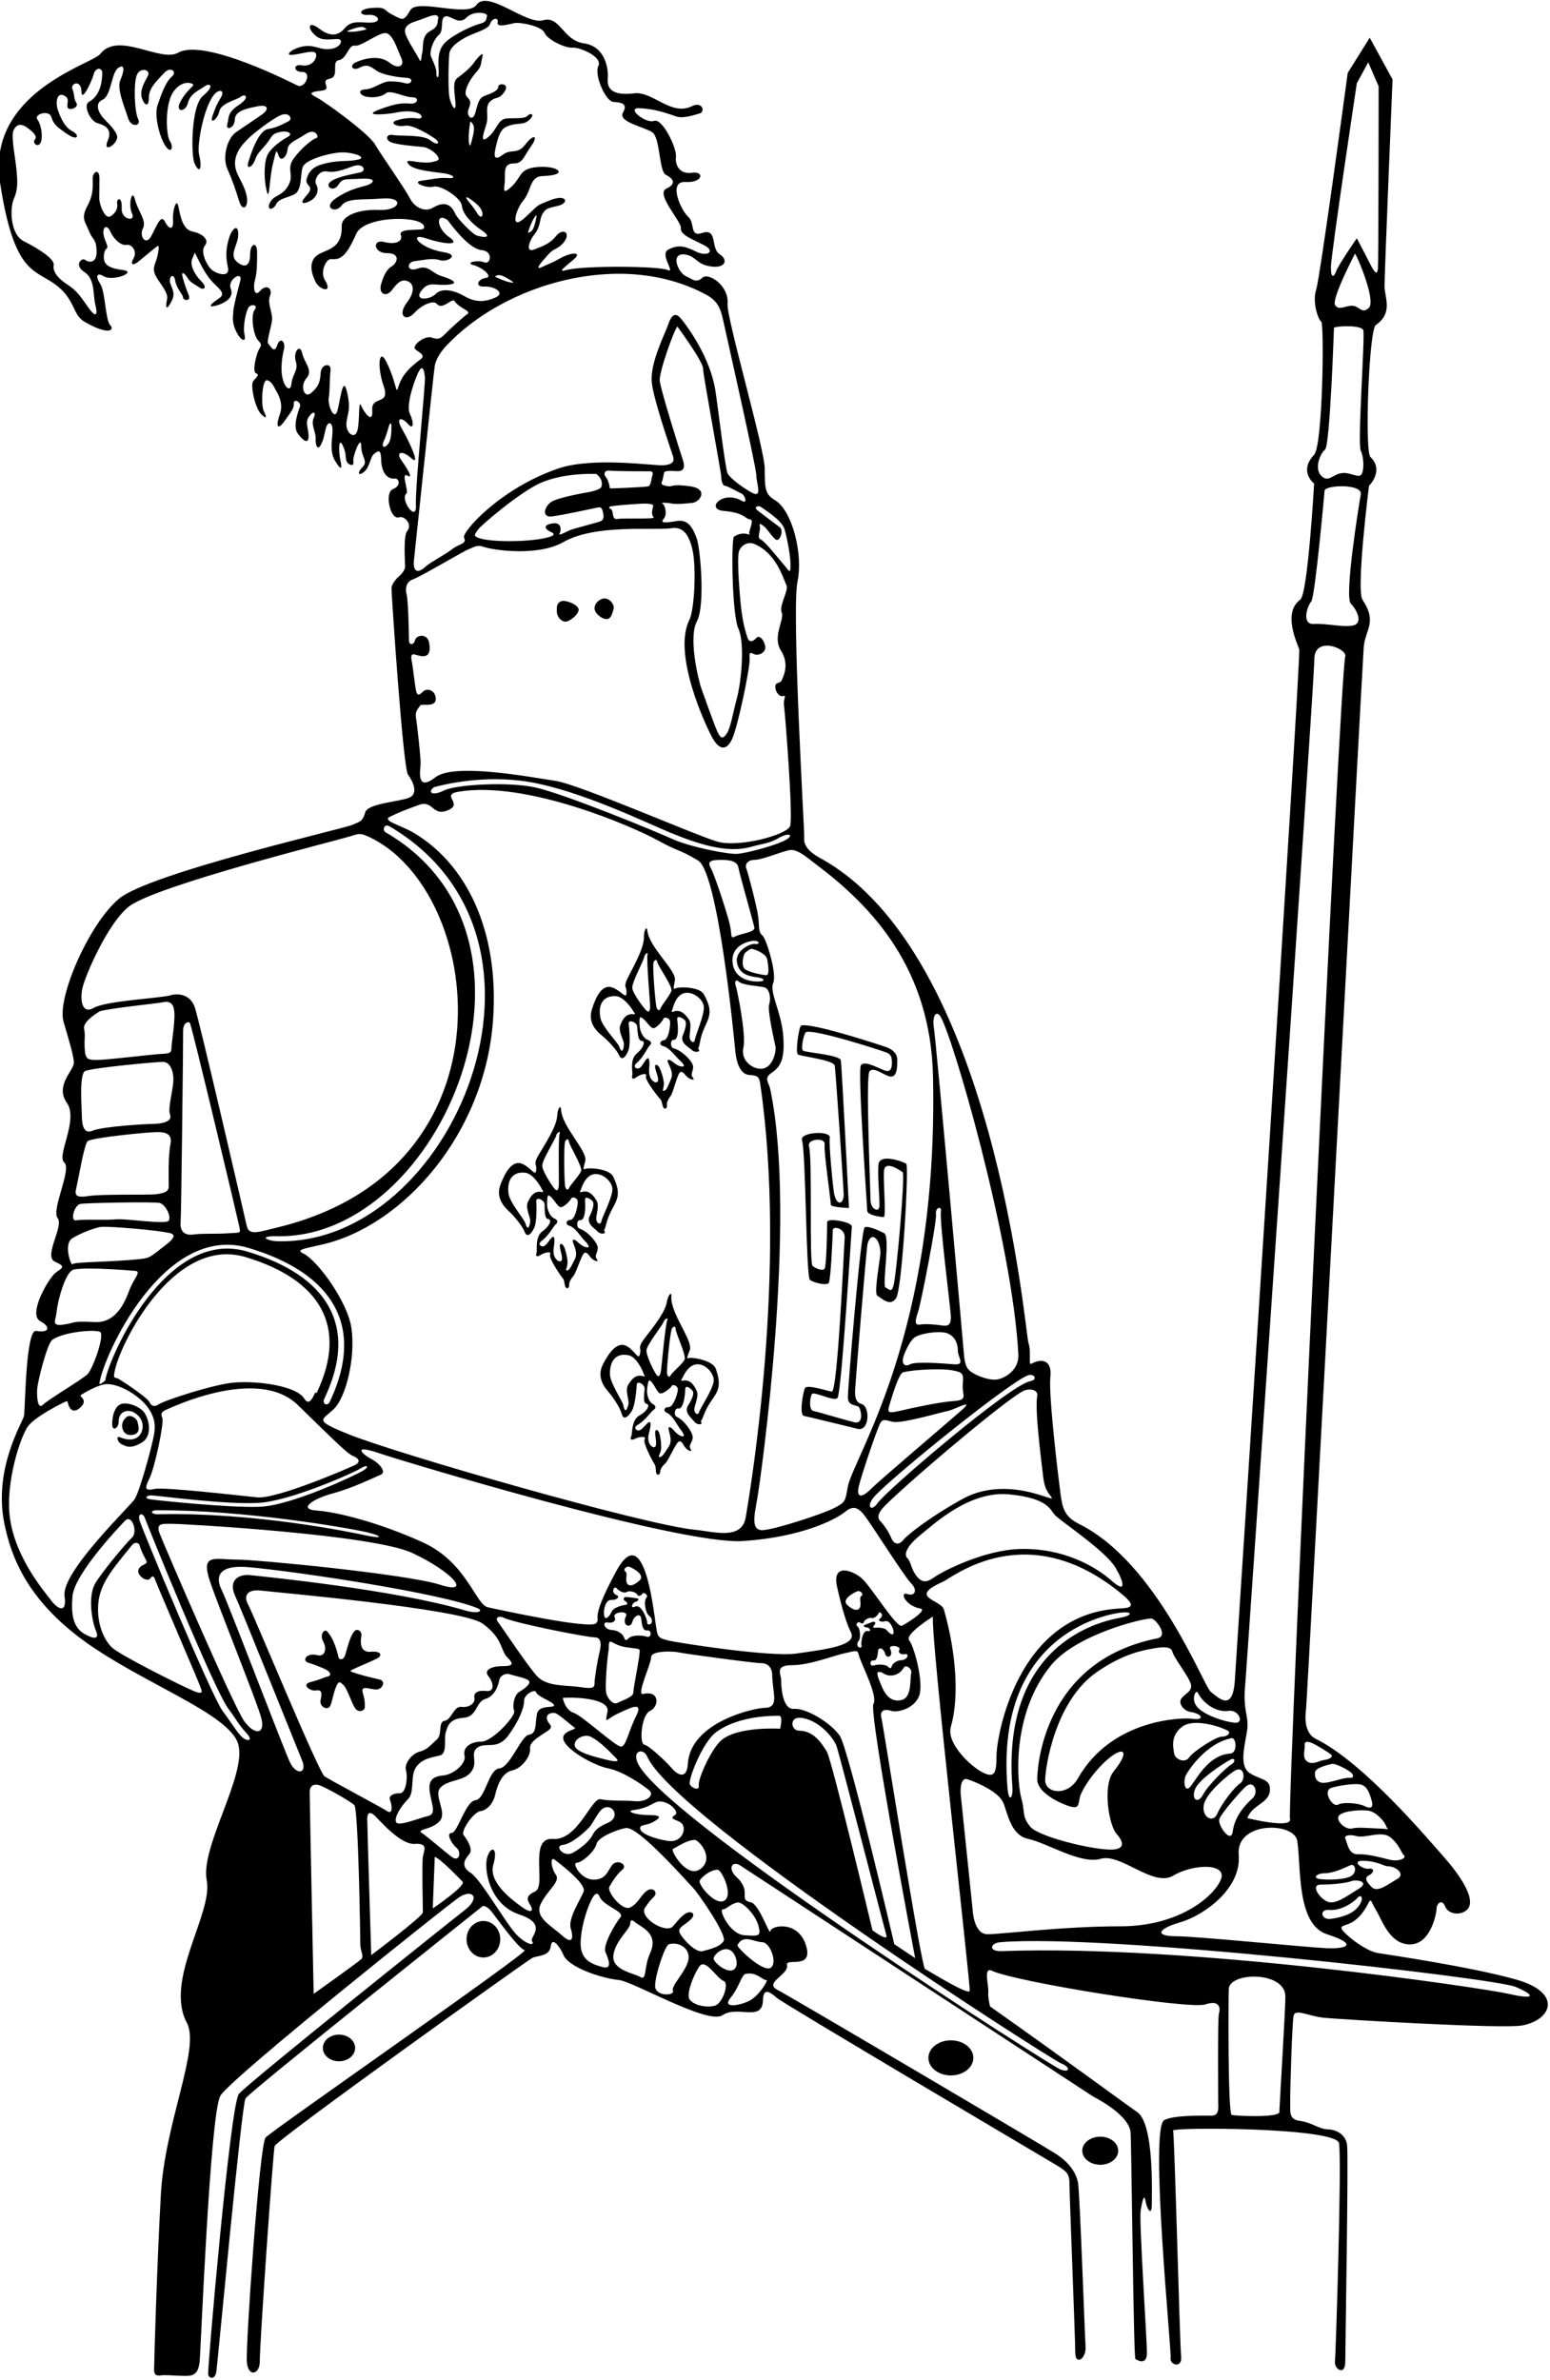 <?xml version="1.0" encoding="UTF-8"?>
<svg xmlns="http://www.w3.org/2000/svg" xmlns:xlink="http://www.w3.org/1999/xlink" width="447pt" height="686pt" viewBox="0 0 447 686" version="1.1">
<g id="surface1">
<path style=" stroke:none;fill-rule:nonzero;fill:rgb(0%,0%,0%);fill-opacity:1;" d="M 437.391 570.668 C 424.281 566.938 400.16 563.438 397.449 562.992 C 394.738 562.547 390.852 559.996 388.27 557.578 C 385.691 555.16 387.004 555.355 389.172 554.473 C 391.336 553.59 393.246 551.309 394.395 549.016 C 395.539 546.727 395.277 548.176 396.855 550.66 C 398.438 553.145 400.73 560.715 406.852 560.488 C 412.688 560.277 414.277 551.461 414.297 550.121 C 414.316 548.785 415.805 547.199 416.762 549.551 C 417.715 551.906 421.238 552.227 423.047 550.523 C 426.203 547.551 420.328 539.699 416.164 535.023 C 411.695 530 393.289 508.051 379.473 501.25 C 376.031 499.559 376.367 494.762 376.652 492.66 C 376.934 490.566 392.867 191.84 393.277 186.613 C 393.691 181.371 397.297 179.457 392.926 172.875 C 391.023 170.008 394.797 140.055 394.797 140.055 C 394.797 140.055 399.301 135.664 395.199 131.711 C 393.512 130.086 394.766 95.09 396.762 93.703 C 401.875 90.156 399.258 85.699 399.281 82.426 C 399.316 77.848 401.59 22.891 401.59 22.891 L 395.008 10.871 L 388.664 21.027 C 388.664 21.027 380.695 80.137 379.551 83.57 C 378.406 87.008 380.121 92.16 381.023 92.703 C 381.922 93.25 381.488 128.414 378.977 131.086 C 374.398 135.953 378.977 139.387 378.977 139.387 C 378.977 139.387 377.172 171.285 374.969 172.875 C 369.816 176.598 374.113 185.469 374.684 187.188 C 375.258 188.902 356.363 481.395 356.078 484.863 C 355.359 493.609 351.293 489.309 349.184 487.695 C 347.078 486.086 333.754 450.516 311.195 439.301 C 306.812 437.121 306.363 434.484 305.82 430.473 C 305.277 426.461 302.336 402.164 302.91 397.016 C 303.48 391.859 300.266 391.555 297.48 393.094 C 296.395 393.691 297.559 390.191 296.57 386.969 C 295.578 383.742 286.812 274.773 236.438 247.297 C 231.465 244.586 231.855 242.145 231.934 241.09 C 232.012 240.035 228.258 175.738 229.977 167.723 C 231.691 159.711 228.422 147.113 223.516 144.195 C 220.617 142.473 220.535 140.82 220.535 135.098 C 220.535 129.371 209.461 91.57 209.816 87.578 C 210.293 82.234 204.172 78.453 202.578 80.039 C 200.754 81.855 199.371 80.234 198.066 79.742 C 195.328 78.707 192.945 72.125 198.258 73.504 C 200.656 74.125 200.996 76.027 204.379 76.703 C 209.148 77.656 210.199 74.984 207.527 73.27 C 204.855 71.551 207.051 65.637 202.469 67.16 C 198.758 68.398 200.539 64.297 198.477 62.496 C 196.414 60.695 192.508 52.18 197.656 52.465 C 202.809 52.754 203.238 49.262 199.512 49.797 C 196.145 50.281 194.645 47.793 194.934 45.219 C 195.219 42.641 190.973 33.957 188.633 34.848 C 186.289 35.738 180.41 31.043 184.344 31.191 C 188.273 31.344 191.355 32.285 195.027 33.578 C 197.457 34.43 202.473 32.355 201.973 32.656 C 203.402 31.801 202.344 29.215 199.512 30.621 C 193.559 33.574 188.176 26.234 182.91 26.898 C 177.648 27.562 174.98 26.254 175.266 22.816 C 175.551 19.383 174.359 13.344 168.348 12.484 C 162.336 11.629 161.504 4.414 156.637 5.848 C 151.77 7.277 140.633 -3.18 137.398 1.426 C 134.824 5.094 120.34 -0.504 118.336 2.93 C 116.328 6.363 116.062 5.691 113.199 4.262 C 110.34 2.832 111.641 1.996 107.348 2.281 C 103.055 2.57 103.52 4.535 106.199 4.285 C 108.883 4.035 110.297 6.199 107.434 6.484 C 104.57 6.773 101.605 5.449 99.332 8.207 C 97.137 10.871 94.465 10.105 92.195 8.359 C 89.043 5.934 88.742 7.816 90.172 9.438 C 91.969 11.477 93.227 11.535 96.945 11.25 C 99.426 11.062 98.281 13.539 95.898 14.02 C 92.25 14.746 90.84 12.586 87.016 13.461 C 83.895 14.172 81.586 16.309 85.02 15.734 C 88.457 15.164 91.191 14.184 91.191 15.898 C 91.191 17.617 89.375 19.285 86.957 18.832 C 84.539 18.379 84.461 20.73 87.234 20.75 C 90.008 20.773 88.004 25.688 85.762 24.645 C 84.805 24.199 58.973 10.871 51.379 15.195 C 46.258 18.113 34.07 8.867 28.859 15.598 C 26.617 18.496 -3.996 26.613 0.012 52.66 C 4.02 78.707 9.742 77.562 15.754 81.855 C 21.766 86.148 20.781 90.656 24.34 92.73 C 31.211 96.738 33.191 95.246 31.777 93.711 C 30.363 92.176 30.387 84.074 28.918 81.855 C 27.453 79.637 27.93 78.457 29.801 79.578 C 32.641 81.281 39.609 78.379 35.504 77.848 C 31.395 77.312 29.68 76.367 29.969 73.504 C 30.254 70.641 31.781 72.695 30.352 69.262 C 28.918 65.824 30.641 64.168 31.781 66.684 C 32.922 69.199 35.07 70.875 36.5 70.59 C 37.934 70.301 39.684 72.395 38.539 74.398 C 37.395 76.402 38.363 76.703 40.082 75.27 C 41.801 73.84 43.516 72.41 44.445 71.695 C 45.371 70.98 46.195 69.812 45.52 73.27 C 44.844 76.719 43.207 77.281 45.809 80.996 C 48.406 84.711 48.383 85.289 48.098 86.719 C 47.809 88.152 47.793 89.875 49.223 87.301 C 50.656 84.723 49.895 83.906 49.168 81.848 C 48.441 79.789 50.109 78.418 50.516 80.855 C 50.922 83.297 52.809 84.887 52.789 85.77 C 52.766 86.648 55.254 87.008 54.395 85.004 C 53.535 83 52.828 80.473 52.789 80.34 C 52.023 77.785 53.25 78.707 54.109 80.137 C 54.965 81.566 56.273 81.992 57.258 82.715 C 58.828 83.867 59.977 83 57.973 80.996 C 55.969 78.992 54.641 76.191 55.496 74.473 C 56.355 72.758 55.824 72.121 56.969 74.41 C 58.113 76.703 59.547 79.562 61.551 81.566 C 63.555 83.57 65.23 84.719 62.98 86.148 C 60.73 87.578 59.832 88.723 62.121 88.152 C 64.41 87.578 67.656 85.973 66.559 83.254 C 65.465 80.539 70.137 77.848 69.277 80.996 C 68.418 84.145 67.273 88.723 67.273 89.867 C 67.273 91.016 66.703 92.73 68.133 95.594 C 69.562 98.453 71.086 98.742 70.512 96.449 C 69.941 94.16 71.02 89.164 71.871 88.375 C 72.727 87.586 74.543 87.957 73.398 89.387 C 72.25 90.816 73.043 96.738 74.473 98.168 C 75.906 99.598 74.98 99.891 74.406 101.324 C 73.836 102.754 72.684 107.145 73.855 107.613 C 75.031 108.086 73.855 108.762 73 109.906 C 72.141 111.051 73.57 117.633 75.289 119.352 C 77.008 121.066 76.93 120.215 76.07 118.496 C 75.211 116.777 75.574 109.332 77.008 109.617 C 78.438 109.906 79.09 111.738 79.539 112.477 C 79.988 113.211 81.871 116.203 80.727 119.352 C 79.582 122.5 79.777 124.555 82.145 121.258 C 84.508 117.957 84.734 117.633 84.734 116.203 C 84.734 114.77 87.039 115.918 86.469 117.348 C 85.895 118.777 84.484 122.914 85.773 124.809 C 87.062 126.703 88.871 128.277 88.98 125.98 C 89.086 123.684 87.883 121.926 89.027 120.211 C 90.172 118.492 91.316 118.492 90.457 120.496 C 89.602 122.5 91.125 124.418 91.031 126.508 C 90.938 128.594 91.684 129.918 92.543 128.199 C 93.402 126.484 93.383 125.812 93.953 123.523 C 94.527 121.234 95.859 121.648 95.898 123.93 C 95.934 126.211 94.902 129.953 96.617 132.816 C 98.336 135.68 98.75 135.305 98.188 132.805 C 97.625 130.305 97.613 125.934 98.758 128.223 C 99.906 130.512 99.535 131.645 99.906 132.805 C 100.273 133.961 102.172 134.77 101.906 133.09 C 101.645 131.41 104.168 125.203 104.16 128.492 C 104.152 131.781 106.277 132.91 104.562 134.629 C 102.844 136.344 103.406 137.387 105.055 135.953 C 106.707 134.516 106.773 131.656 107.918 130.801 C 109.062 129.941 109.855 129.301 109.922 132.516 C 109.988 135.73 111.355 138.242 113.91 137.945 C 114.926 137.824 115.934 139.961 113.254 141.031 C 110.879 141.98 112.496 149.977 115.074 149.117 C 116.609 148.605 119.082 151.121 117.406 153.129 C 116.301 154.453 116.789 161.895 116.824 163.277 C 116.859 164.66 114.984 166.203 114.984 166.203 C 114.984 166.203 112.906 167.996 112.906 169.711 C 112.906 171.43 116.219 221.246 117.648 223.254 C 119.082 225.254 120.801 228.793 117.961 229.953 C 115.121 231.113 106.125 231.59 105.344 234.129 C 104.562 236.664 104.211 236.66 101.645 237.773 C 99.082 238.887 43.199 251.695 34.359 259.031 C 25.758 266.168 16.324 287.652 18.328 294.523 C 19.859 299.773 21.434 304.863 21.285 306.543 C 21.09 308.734 15.836 312.973 19.281 317.898 C 22.727 322.82 16.23 333.164 18.52 335.07 C 20.809 336.98 14.73 348.691 16.613 351.102 C 18.492 353.508 12.414 362.168 15.848 363.695 C 19.281 365.223 17.844 365.441 15.934 366.969 C 14.027 368.496 7.902 378.875 11.652 380.867 C 14.785 382.535 14.082 384.348 10.465 383.645 C 7.375 383.043 7.293 406.211 6.926 408.113 C 6.555 410.016 -1.992 423.324 1.266 439.211 C 3.125 448.289 7.445 460.805 24.238 473.016 C 41.027 485.227 66 493.895 68.672 502.672 C 71.344 511.449 57.707 532.438 59.613 541.977 C 61.523 551.52 47.285 570.734 53.895 583.113 C 57.828 590.484 47.523 611.758 46.379 632.75 C 45.234 653.738 44.473 680.074 44.473 681.598 C 44.473 683.125 43.988 685.051 46.254 684.734 C 48.52 684.418 53.805 685.25 55.379 684.648 C 56.949 684.047 57.297 682.746 57.57 680.82 C 57.844 678.895 60.547 609.273 63.555 604.129 C 66.559 598.98 129.625 548.719 132.41 546.906 C 136.254 544.398 138.684 546.977 134.039 550.59 C 129.395 554.199 71.406 600.535 68.898 603.582 C 66.395 606.625 59.797 683.207 60.027 684.434 C 60.254 685.66 62.027 686.18 62.406 683.508 C 62.789 680.836 69.66 606.797 70.805 604.891 C 71.949 602.98 139.246 549.418 139.246 549.418 C 139.246 549.418 140.262 549.172 141.789 551.078 C 143.316 552.988 149.645 561.906 151.328 562.145 C 153.016 562.387 78.371 614.137 76.594 616.168 C 74.82 618.203 70.805 676.258 71.188 680.836 C 71.566 685.414 74.906 684.434 74.91 680.816 C 74.922 674.961 78.746 620.391 79.199 618.629 C 79.656 616.867 151.977 565.156 153.504 564.395 C 155.027 563.633 158.465 564.035 158.848 560.98 C 159.23 557.926 161.691 561.59 162.469 563.492 C 164.02 567.297 174.176 570.383 178.352 570.73 C 182.527 571.082 204.191 583.801 208.41 580.887 C 212.629 577.969 219.844 582.953 220.023 576.648 C 220.121 573.309 221.48 573.648 224.102 575.961 C 225.934 577.578 300.191 621.469 303.82 623.621 C 307.449 625.773 308.414 626.375 308.414 629.43 C 308.414 632.48 310.094 674.348 310.094 678.164 C 310.094 681.98 313.309 680 313.062 676.395 C 312.82 672.785 311.398 631.906 310.891 629.207 C 310.379 626.508 308.578 623.426 304.168 620.652 C 299.758 617.879 227.355 575.18 224.293 573.648 C 220.062 571.531 227.562 569.301 226.965 566.426 C 226.496 564.188 234.711 567.98 232.422 560.727 C 230.133 553.477 222.375 555.016 222.184 556.656 C 221.992 558.301 219.008 548.875 216.523 548.355 C 212.68 547.551 217.055 545.398 212.379 541.051 C 209.703 538.562 211.184 536.254 213.473 537.738 C 215.762 539.223 315.238 604.34 315.238 604.34 C 315.238 604.34 325.453 609.375 326.031 614.562 C 326.309 617.043 326.883 679.691 327.438 680.012 C 327.996 680.328 330.758 682.016 330.758 678.199 C 330.758 674.383 328.477 640.383 328.945 637.305 C 329.418 634.227 329.973 632.18 330.355 634.469 C 330.734 636.758 332.164 639.008 332.164 635.574 C 332.164 632.141 332.895 611.949 327.84 608.734 C 326.02 607.574 310.094 595.73 285.52 578.371 C 285.52 578.371 284.879 576.031 285.012 574.102 C 285.141 572.172 283.5 566.859 286.094 568.098 C 292.824 571.305 342.961 579.324 347.539 577.797 C 352.117 576.27 351.898 579.293 351.516 580.438 C 351.137 581.582 351.309 604.508 351.309 606.035 C 351.309 607.562 351.691 609.852 349.398 609.852 C 347.109 609.852 338.332 609.66 335.734 611.156 C 331.457 613.617 337.891 677.598 337.594 679.707 C 337.293 681.816 341.004 682.742 340.621 679.309 C 340.242 675.875 338.715 615.195 338.297 614.16 C 337.879 613.129 385.297 613.223 386.148 617.781 C 387.004 622.34 385.215 678.723 384.984 680.812 C 384.754 682.902 387.961 685.012 387.961 680.812 C 387.961 676.617 388.922 621.199 388.473 618.219 C 388.023 615.238 385.352 613.855 382.879 613.801 C 380.41 613.742 378.266 611.812 374.969 611.379 C 371.672 610.945 372.102 609.086 372.074 605.629 C 372.047 602.176 372.641 582.867 373.062 581.047 C 373.562 578.906 377.281 581.188 381.836 581.641 C 386.391 582.094 433.426 584.922 439 583.852 C 447.672 582.184 450.496 574.398 437.391 570.668 Z M 382.41 561.574 C 376.113 561.289 345.203 558.141 339.191 558.141 C 333.18 558.141 333.469 556.137 340.336 554.133 C 347.207 552.129 358.082 544.398 357.223 534.668 C 356.363 524.938 373.246 525.129 374.113 530.66 C 375.266 538.035 373.824 554.703 382.699 557.566 C 391.57 560.43 388.711 561.859 382.41 561.574 Z M 351.645 524.363 C 352.215 522.648 358.359 515.621 359.516 514.777 C 361.66 513.199 363.094 516.637 361.23 518.355 C 359.371 520.07 356.078 523.363 355.508 527.941 C 355.039 531.672 351.07 526.082 351.645 524.363 Z M 391.859 549.41 C 390.141 551.844 386.707 552.699 383.844 553.129 C 380.98 553.559 380.266 550.27 383.414 550.555 C 386.562 550.84 390.195 548.582 391.57 546.977 C 392.43 545.977 393.574 546.977 391.859 549.41 Z M 391.715 544.543 C 388.137 546.691 384.844 549.41 382.41 547.977 C 379.98 546.547 378.117 543.254 380.84 543.254 C 384.18 543.254 388.281 542.824 389.711 542.254 C 391.141 541.68 395.293 542.398 391.715 544.543 Z M 382.125 539.965 C 384.559 539.965 387.609 538.48 389.426 537.676 C 390.715 537.102 391.43 539.246 389.996 540.535 C 388.566 541.824 383.414 541.969 380.84 541.68 C 378.262 541.395 379.691 539.965 382.125 539.965 Z M 402.879 541.68 C 400.301 543.113 397.297 545.688 395.578 543.973 C 393.859 542.254 393.434 541.254 394.863 540.535 C 396.297 539.82 396.438 538.391 394.719 538.676 C 393.004 538.961 389.281 536.242 393.289 536.387 C 397.297 536.527 399.156 537.961 400.156 537.961 C 402.629 537.961 405.453 540.25 402.879 541.68 Z M 404.883 534.812 C 405.738 535.672 403.309 536.672 400.875 536.102 C 398.441 535.527 394.578 534.383 391.715 534.523 C 388.852 534.668 388.566 531.234 387.992 530.09 C 387.422 528.945 389.566 528.801 391 529.23 C 393.742 530.055 398.441 527.512 401.016 529.66 C 403.594 531.805 404.023 533.953 404.883 534.812 Z M 399.73 526.367 C 400.156 527.656 401.445 527.227 397.582 527.086 C 393.719 526.941 391.859 526.652 389.855 527.086 C 387.852 527.512 384.844 524.508 386.277 523.219 C 387.707 521.93 392.574 521.645 394.578 521.93 C 396.914 522.266 399.301 525.078 399.73 526.367 Z M 392.145 514.348 C 394.289 514.633 395.008 517.066 395.578 519.07 C 396.152 521.074 395.293 521.504 393.574 520.645 C 391.859 519.785 387.422 519.355 385.848 520.215 C 384.273 521.074 381.266 516.207 383.984 515.348 C 385.715 514.805 389.996 514.059 392.145 514.348 Z M 389.566 510.91 C 390.57 511.77 390.426 512.629 388.996 512.484 C 387.562 512.344 383.27 514.059 381.41 513.918 C 379.551 513.773 378.977 512.055 379.266 510.77 C 379.551 509.48 382.984 508.766 383.984 508.48 C 385.035 508.18 388.566 510.055 389.566 510.91 Z M 378.406 502.469 C 379.645 503 382.984 505.043 383.844 505.758 C 384.703 506.477 383.129 507.191 381.84 507.336 C 380.551 507.477 378.547 508.906 376.973 507.762 C 375.398 506.617 376.402 504.328 376.258 503.039 C 376.113 501.754 377.402 502.039 378.406 502.469 Z M 394.797 88.684 C 392.793 90.688 392.145 88.336 390.141 88.148 C 388.137 87.965 386.227 89.676 385.043 87.98 C 383.863 86.285 390.773 73.102 390.773 73.102 C 391.637 74.273 396.801 86.68 394.797 88.684 Z M 391.285 24.035 L 394.578 17.953 L 397.582 24.895 C 397.582 24.895 397.559 74.703 397.383 77.273 C 397.207 79.844 396.152 78.133 395.008 75.844 C 393.859 73.555 391.285 68.688 391.285 68.688 C 391.285 68.688 385.891 76.508 385.34 78.16 C 384.789 79.812 383.812 80.496 383.812 77.062 C 383.812 73.629 391.285 24.035 391.285 24.035 Z M 382.129 129.602 C 383.559 128.453 384.703 94.449 384.703 94.449 C 386.133 93.875 392.578 93.723 393.148 95.152 C 393.723 96.586 391.414 127.938 392.43 129.941 C 393.445 131.941 393.578 137.25 391.863 137.172 C 390.148 137.094 388.711 135.953 386.422 136.477 C 384.133 137.004 382.988 139.172 380.98 137.098 C 378.977 135.02 380.695 130.746 382.129 129.602 Z M 378.117 173.449 C 379.258 172.23 381.996 141.387 381.996 141.387 C 382.402 139.766 393.004 139.387 392.43 142.535 C 391.859 145.684 387.633 172.016 389.566 174.02 C 391.504 176.023 393.09 179.746 390.141 180.316 C 387.191 180.887 382.551 179.648 378.91 179.867 C 375.273 180.082 376.98 174.664 378.117 173.449 Z M 359.133 485.246 C 359.375 482.922 379.043 196.871 379.043 190 C 379.043 183.133 388.711 186.996 387.945 189.285 C 386.406 193.898 371.195 521.129 372.016 524.246 C 372.836 527.363 359.711 524.086 359.711 524.086 C 361.328 519.879 366.301 519.922 366.238 515.648 C 366.191 512.629 363.129 513.012 360.277 511.008 C 357.426 509.004 358.836 503.734 359.602 499.152 C 360.363 494.574 358.273 493.453 359.133 485.246 Z M 357.652 514.059 C 356.078 515.062 352.359 519.785 351.07 522.789 C 349.781 525.797 346.348 523.648 347.207 520.07 C 348.066 516.492 354.805 511.086 356.223 510.34 C 358.941 508.906 359.227 513.059 357.652 514.059 Z M 341.91 511.914 C 342.629 510.34 347.902 502.406 355.219 501.035 C 356.48 500.801 356.977 505.32 354.789 505.473 C 348.637 505.902 345.348 512.344 343.484 514.777 C 341.625 517.211 341.195 513.488 341.91 511.914 Z M 338.617 505.473 C 338.332 503.758 337.473 500.32 340.91 497.746 C 344.344 495.168 352.051 497.746 354.074 498.891 C 355.07 499.453 354.074 500.605 352.359 500.605 C 350.641 500.605 344.059 504.902 342.914 506.617 C 341.77 508.336 338.906 507.191 338.617 505.473 Z M 344.629 515.777 C 345.773 512.773 353.316 508 354.934 507.191 C 356.078 506.617 356.508 507.762 355.078 508.621 C 353.645 509.48 348.352 514.633 346.922 517.352 C 345.488 520.07 343.484 518.781 344.629 515.777 Z M 345.488 488.012 C 346.668 490.543 350.355 493.738 354.363 493.164 C 357.277 492.746 358.941 496.887 356.078 496.602 C 353.219 496.312 347.777 494.598 345.488 492.309 C 343.199 490.016 344.883 486.715 345.488 488.012 Z M 338.047 475.992 C 338.547 477.992 343.199 483.719 343.484 485.723 C 343.77 487.727 341.48 488.301 340.621 489.73 C 339.766 491.16 341.504 493.191 343.199 493.453 C 346.922 494.023 347.492 496.027 343.77 495.453 C 341.211 495.062 320.66 495.348 310.855 512.629 C 307.836 517.949 301.41 516.922 301.41 513.199 C 301.41 509.48 304.273 490.305 316.293 482.004 C 324.211 476.535 329.746 475.703 332.895 475.133 C 336.043 474.562 337.762 474.848 338.047 475.992 Z M 333.754 472.27 C 300.551 478.855 299.121 510.055 299.121 512.914 C 299.121 515.777 302.84 518.496 307.133 520.215 C 311.426 521.93 310.855 520.355 311.426 518.066 C 312 515.777 315.527 510.406 319.727 506.902 C 324.02 503.328 326.023 504.613 321.16 510.625 C 317.914 514.637 319.727 526.082 322.02 528.656 C 324.309 531.234 324.508 533.418 319.441 533.141 C 313.262 532.805 299.371 529.305 297.117 526.559 C 294.586 523.477 295.684 522.359 294.539 518.355 C 293.395 514.348 291.391 494.309 303.129 480 C 310.285 471.27 329.16 466.547 332.035 466.547 C 333.18 466.547 337.168 471.594 333.754 472.27 Z M 291.965 515.203 C 292.188 518.059 290.934 520.113 290.531 515.203 C 286.812 469.406 321.645 464.98 323.449 464.828 C 326.883 464.543 326.312 465.688 323.449 466.262 C 320.586 466.832 288.527 471.41 291.965 515.203 Z M 322.59 463.684 C 293.109 465.402 287.383 500.895 287.383 506.047 C 287.383 511.199 286.812 512.629 283.379 510.91 C 279.941 509.195 272.836 502.488 274.219 497.746 C 276.629 489.461 275.812 476.641 272.215 463.969 C 271.383 461.043 261.625 460.535 271.93 455.953 C 274.758 454.699 296.305 436.82 323.734 459.676 C 328.254 463.441 325.504 463.516 322.59 463.684 Z M 242.16 500.32 C 239.586 496.602 232.43 492.309 228.992 492.594 C 225.559 492.879 225.273 486.012 225.273 484.293 C 225.273 482.574 223.27 480 228.422 480 C 233.574 480 240.73 477.137 243.59 476.562 C 246.453 475.992 247.312 475.418 247.598 476.852 C 248.051 479.113 253.324 488.871 251.891 491.16 C 250.461 493.453 263.914 564.438 263.914 564.438 L 257.902 560.43 C 257.902 560.43 244.734 504.043 242.16 500.32 Z M 251.605 556.422 C 251.605 556.422 239.871 507.191 238.438 504.902 C 237.008 502.609 234.719 498.891 230.426 498.891 C 228.137 498.891 227.555 494.977 230.711 495.168 C 235.859 495.48 240.441 500.895 241.301 503.469 C 242.16 506.047 255.039 555.852 255.613 557.852 C 256.184 559.855 251.605 556.422 251.605 556.422 Z M 201.516 514.633 C 201.801 516.352 199.512 515.492 198.938 514.348 C 198.367 513.199 202.531 502.215 206.57 499.27 C 213.25 494.406 223.27 494.598 224.699 494.598 C 225.879 494.598 224.984 498.316 224.984 498.316 C 224.984 498.316 212.488 497.555 207.906 501.754 C 204.926 504.488 201.23 512.914 201.516 514.633 Z M 185.488 488.301 C 183.363 488.801 187.777 479.711 187.777 477.711 C 187.777 475.703 194.359 475.992 195.504 476.277 C 197 476.652 217.547 479.426 219.547 479.426 C 221.551 479.426 222.695 480.855 222.695 482.859 C 222.695 484.863 223.27 488.012 223.27 489.445 C 223.27 490.875 222.984 492.309 220.406 492.309 C 217.828 492.309 199.117 496.266 198.367 508.43 C 198.09 512.973 195.504 511.77 193.785 509.766 C 192.07 507.762 187.203 503.184 185.773 502.898 C 184.344 502.609 184.914 494.309 187.488 493.164 C 190.066 492.02 190.352 487.156 185.488 488.301 Z M 165.449 493.738 C 162.875 492.879 162.301 489.445 162.301 489.445 C 165.164 489.156 176.039 489.445 175.184 493.453 C 174.324 497.461 174.895 495.453 178.047 494.023 C 181.191 492.594 185.773 490.016 183.484 494.598 C 181.191 499.176 180.621 503.184 179.191 503.469 C 177.758 503.758 168.027 494.598 165.449 493.738 Z M 174.609 507.191 C 172.32 506.617 166.023 505.188 165.738 503.184 C 165.449 501.18 168.598 499.746 170.316 500.605 C 173.398 502.148 176.613 505.758 177.758 506.902 C 178.902 508.051 176.898 507.762 174.609 507.191 Z M 131.676 532.664 C 133.105 533.809 132.535 536.961 130.246 535.242 C 127.953 533.523 123.375 529.516 121.656 528.371 C 119.941 527.227 124.52 527.512 126.809 524.938 C 129.102 522.359 124.805 517.496 127.098 515.203 C 129.387 512.914 133.965 513.488 135.969 510.625 C 137.973 507.762 135.398 505.473 137.688 503.758 C 139.977 502.039 143.41 504.613 146.559 500.32 C 149.707 496.027 151.141 492.309 151.141 490.305 C 151.141 488.301 154.289 486.867 154.574 487.727 C 155.062 489.188 159.152 490.305 159.727 491.449 C 160.297 492.594 155.434 491.16 154.859 494.023 C 154.289 496.887 154.859 499.746 152.57 500.035 C 150.281 500.32 147.133 509.48 143.984 509.766 C 140.836 510.055 139.977 518.641 137.113 518.926 C 134.254 519.211 131.961 528.371 130.246 528.371 C 128.527 528.371 130.246 531.52 131.676 532.664 Z M 112.496 518.926 C 113.07 520.355 113.355 523.219 111.641 522.074 C 109.922 520.93 95.324 513.199 93.605 512.055 C 91.891 510.91 73 465.113 71.566 462.539 C 70.137 459.965 71.281 457.961 75.574 458.531 C 78.145 458.875 133.105 463.684 139.117 467.977 C 145.129 472.27 144.27 475.703 146.273 477.711 C 148.277 479.711 147.992 480.285 144.844 480.285 C 141.695 480.285 139.402 481.43 140.836 483.148 C 142.266 484.863 142.84 487.727 140.262 487.441 C 137.688 487.156 136.539 488.012 136.828 489.445 C 137.113 490.875 135.398 492.309 133.105 492.02 C 130.816 491.734 130.246 495.742 128.242 496.027 C 126.238 496.312 127.668 500.035 125.949 501.465 C 124.234 502.898 123.375 504.328 121.086 504.902 C 118.797 505.473 116.504 508.336 117.078 510.34 C 117.648 512.344 117.078 516.922 115.359 516.922 C 113.645 516.922 111.926 517.496 112.496 518.926 Z M 24.246 296.527 C 23.812 294.348 28.793 291.512 28.793 291.512 C 32.129 290.547 44.852 289.332 47.117 288.883 C 49.383 288.434 50.219 289.66 50.312 292.309 C 50.406 294.953 49.453 300.805 49.434 302.25 C 49.41 303.695 48.668 303.672 45.973 303.84 C 43.281 304.012 30.793 305.535 28.121 305.535 C 25.453 305.535 24.578 305.531 24.426 302.211 C 24.273 298.895 24.676 298.703 24.246 296.527 Z M 52.809 297.262 C 52.762 294.574 54.527 294.328 54.797 294.957 C 55.555 296.707 68.293 350.184 68.871 352.969 C 69.449 355.758 69.648 355.234 65.82 355.504 C 61.988 355.773 58.473 355.48 55.805 355.859 C 53.133 356.242 51.891 354.789 52.086 352.477 C 52.277 350.164 52.852 299.953 52.809 297.262 Z M 71.715 359.738 C 95.914 366.98 105.133 382.094 95.48 403.242 C 95.328 403.57 95.203 403.918 95.016 404.234 C 94.277 405.48 92.801 404.598 93.535 403.16 C 93.66 402.91 93.773 402.66 93.887 402.41 C 103.227 382.164 94.465 367.703 71.344 360.781 C 47.938 353.773 31.371 391.324 30.352 397.934 C 30.352 397.934 28.566 399.516 28.672 398.75 C 29.734 391.059 47.137 352.379 71.715 359.738 Z M 70.785 362.355 C 92.43 368.836 100.465 382.461 91.305 401.543 L 90.887 401.43 C 90.316 402.574 89.223 405.551 87.738 403.145 C 85.547 399.59 74.859 397.992 67.656 398.52 C 61.93 398.938 47.383 403.672 45.664 404.863 C 44.66 405.562 43.66 405.438 43.09 404.148 C 42.516 402.859 35.359 398.137 34.359 397.566 C 33.355 396.992 32.883 397.285 32.883 396.711 C 32.883 390.527 49.145 355.879 70.785 362.355 Z M 46.809 408.727 C 46.234 407.441 46.664 406.867 48.098 406.297 C 49.109 405.891 74.285 393.699 85.879 405.008 C 97.473 416.312 100.191 419.031 101.906 419.746 C 103.625 420.465 104.055 421.465 102.336 422.324 C 100.621 423.184 79.727 432.199 74.145 431.625 C 68.562 431.055 47.383 428.621 44.66 429.191 C 41.941 429.766 41.516 429.336 43.09 426.188 C 44.66 423.039 47.383 410.016 46.809 408.727 Z M 43.516 431.055 C 45.098 431.055 65.395 433.855 74.859 433.199 C 84.016 432.566 102.039 424.527 103.91 423.324 C 105.914 422.035 106.633 422.754 104.77 423.898 C 102.91 425.043 84.16 434.004 74.859 434.344 C 65.844 434.676 45.379 432.484 43.375 432.199 C 41.371 431.91 42.371 431.055 43.516 431.055 Z M 45.09 435.348 C 70.379 435.199 100.387 440.445 105.629 441.645 C 110.637 442.789 110.266 443.629 105.773 442.645 C 101.191 441.645 73.57 435.922 45.809 436.492 C 43.215 436.547 43.367 435.355 45.09 435.348 Z M 91.414 435.441 C 85.688 435.062 90.27 432.008 95.992 430.48 C 101.719 428.953 107.824 425.902 109.73 425.137 C 111.641 424.375 109.352 421.703 107.059 420.559 C 104.77 419.414 100.953 415.98 109.73 419.031 C 114.191 420.582 195.984 445.449 214.301 444.219 C 231.32 443.078 240.977 437.992 243.688 435.824 C 245.594 434.297 247.121 433.914 249.41 436.969 C 251.699 440.023 260.859 454.523 262.77 456.434 C 264.676 458.34 263.914 460.25 261.625 459.484 C 259.336 458.723 261.051 462.922 265.441 463.684 C 267.633 464.066 261.625 467.883 260.098 468.645 C 258.57 469.406 251.129 457.195 248.457 454.906 C 245.785 452.617 239.871 450.516 241.398 457.387 C 242.922 464.258 244.258 468.262 245.402 470.555 C 247.312 474.371 238.016 475.453 229.566 476.66 C 222.23 477.707 195.602 473.605 192.547 472.844 C 189.492 472.078 189.633 471.637 189.113 468.262 C 188.348 463.301 185.676 438.113 177.664 452.996 C 169.648 467.883 173.465 465.973 171.938 467.883 C 170.41 469.789 144.078 464.066 140.645 463.301 C 137.211 462.539 134.539 450.328 121.945 444.602 C 109.352 438.879 97.137 435.824 91.414 435.441 Z M 269.926 350.051 C 269.637 348.047 271.641 347.477 271.355 349.191 C 270.875 352.07 274.219 377.816 274.219 379.531 C 274.219 381.25 273.934 382.395 271.93 382.109 C 269.926 381.82 267.062 381.535 265.344 381.82 C 263.629 382.109 263.914 380.676 264.773 378.102 C 265.633 375.523 270.211 352.055 269.926 350.051 Z M 264.199 385.258 C 266.312 384.203 271.355 383.539 273.359 384.398 C 275.363 385.258 276.223 387.262 276.223 389.266 C 276.223 391.27 278.512 393.559 275.078 393.27 C 271.641 392.984 263.914 392.414 262.48 393.27 C 261.051 394.129 259.621 393.27 260.766 390.41 C 261.91 387.547 263.055 385.828 264.199 385.258 Z M 260.48 395.562 C 263.547 394.797 271.355 394.414 274.504 394.988 C 277.652 395.562 277.938 395.848 277.652 398.996 C 277.367 402.145 279.371 403.574 275.078 403.863 C 270.781 404.148 263.055 405.867 259.336 406.723 C 255.613 407.582 255.898 407.012 256.758 404.148 C 257.617 401.285 259.336 395.848 260.48 395.562 Z M 257.617 409.871 C 260.441 410.344 271.641 407.012 273.359 406.723 C 275.078 406.438 281.66 402.719 277.078 406.723 C 272.5 410.73 253.609 426.762 251.031 429.336 C 248.457 431.91 247.027 431.625 247.598 428.766 C 248.172 425.902 253.035 411.59 253.895 410.16 C 254.754 408.727 255.898 409.586 257.617 409.871 Z M 259.859 478.57 C 258.715 478.617 257.496 479.41 257.191 480.25 C 256.883 481.09 256.73 481.016 256.047 480.402 C 255.359 479.793 253.527 479.641 251.922 480.098 C 250.738 480.438 250.777 478.496 251.848 478.648 C 252.914 478.801 253.066 477.273 253.223 475.902 C 253.371 474.527 254.898 475.215 255.281 476.738 C 255.664 478.266 257.801 477.578 256.73 475.367 C 256.027 473.906 260.102 474.395 259.328 475.672 C 259.031 476.16 259.406 477.09 261.008 476.816 C 262.285 476.598 261.848 478.496 259.859 478.57 Z M 262.77 482.383 C 262.387 483.719 263.074 489.238 260.098 490.016 C 255.707 491.16 254.371 486.199 253.609 484.484 C 252.848 482.766 252.848 481.621 253.609 482.004 L 254.184 482.004 C 255.707 483.148 257.043 483.148 258.188 482.766 C 259.336 482.383 260.098 481.621 260.672 480.668 C 261.242 479.711 263.148 481.047 262.77 482.383 Z M 249.98 469.109 C 250.684 469.094 251.59 470.426 250.234 470.148 C 248.652 469.82 248.238 473.859 248.441 474.359 C 248.641 474.859 247.992 475.098 247.605 474.801 C 247.219 474.504 247.02 473.688 247.633 472.988 C 248.246 472.285 248.184 469.441 247.223 468.766 C 246.582 468.312 247.488 467.383 247.801 467.602 C 248.559 468.121 248.996 468.051 249.078 467.68 C 249.27 466.848 250.754 466.168 251.363 466.41 C 251.973 466.656 253.035 465.785 253.387 465.051 C 253.801 464.18 255.031 465.668 253.824 466.516 C 252.953 467.125 254.039 467.719 255.281 467.336 C 256.469 466.969 257.59 469.047 257.695 470.438 C 257.801 471.824 256.359 470.766 255.77 469.965 C 255.184 469.168 253.129 469.121 252.367 469.23 C 251.609 469.34 251.777 468.746 252.223 468.324 C 252.672 467.898 252.301 467.359 251.781 467.488 C 251.266 467.613 250.059 468.148 249.41 468.387 C 248.762 468.621 249.277 469.125 249.98 469.109 Z M 248.051 463.207 C 247.668 464.445 246.141 464.352 244.328 462.633 C 242.516 460.918 246.547 458.98 247.191 458.723 C 248.145 458.34 249.195 459.582 248.43 460.059 C 247.668 460.535 248.43 461.965 248.051 463.207 Z M 183.676 460.727 C 182.816 460.629 181.191 460.344 180.523 460.344 C 179.855 460.344 179.57 461.109 180.238 461.488 C 180.906 461.871 181.289 462.539 180.336 462.633 C 179.379 462.73 176.898 463.398 176.422 464.543 C 175.945 465.688 174.516 467.406 174.23 465.688 C 173.941 463.969 174.684 461.113 176.23 461.203 C 177.855 461.297 178.992 460.254 177.758 459.773 C 176.039 459.105 177.09 456.93 177.855 457.863 C 178.5 458.652 180.047 459.391 180.715 458.914 C 181.383 458.438 183.387 458.816 183.863 459.773 C 184.078 460.199 184.629 460.152 185.391 459.297 C 185.707 458.938 187.086 459.797 186.441 460.535 C 185.477 461.641 186.25 465.113 187.203 465.781 C 188.156 466.449 188.156 467.5 187.777 467.977 C 187.395 468.453 186.535 468.359 186.633 467.691 C 186.727 467.023 185.023 462.242 183.195 463.109 C 181.637 463.855 182.34 461.965 183.195 461.777 C 184.055 461.586 184.531 460.82 183.676 460.727 Z M 180.336 452.996 C 179.57 452.52 180.621 451.281 181.574 451.66 C 182.219 451.922 186.25 453.855 184.438 455.574 C 182.625 457.289 181.098 457.387 180.715 456.145 C 180.336 454.906 181.098 453.477 180.336 452.996 Z M 117.648 518.641 C 119.652 516.637 118.223 512.055 119.941 509.48 C 121.656 506.902 124.52 506.617 126.809 506.047 C 129.102 505.473 127.953 501.465 128.527 499.461 C 129.102 497.461 129.672 495.453 133.68 495.168 C 137.688 494.883 137.113 490.59 139.977 489.73 C 142.84 488.871 143.695 485.723 143.984 484.293 C 144.27 482.859 145.988 482.289 146.848 482.574 C 148.746 483.211 151.996 483.719 152.57 484.578 C 153.145 485.438 151.141 486.867 149.707 487.727 C 148.277 488.586 147.703 491.734 148.277 493.164 C 148.848 494.598 141.98 502.039 138.832 502.039 C 135.684 502.039 133.395 503.758 133.965 506.047 C 134.539 508.336 130.816 511.484 127.953 511.77 C 125.094 512.055 123.375 512.914 123.949 516.637 C 124.52 520.355 125.949 522.934 123.375 523.504 C 120.801 524.078 114.789 526.652 114.215 525.223 C 113.645 523.793 115.648 520.645 117.648 518.641 Z M 154.859 483.148 C 151.996 480 144.844 469.121 143.695 467.691 C 142.551 466.262 143.984 465.688 145.129 466.262 C 148.496 467.941 169.457 471.984 171.461 471.984 C 173.465 471.984 173.465 473.988 172.895 476.277 C 172.32 478.566 171.461 483.719 171.461 485.152 C 171.461 486.582 170.891 486.867 167.168 486.297 C 163.445 485.723 157.723 486.297 154.859 483.148 Z M 182.625 488.012 C 182.625 489.156 179.191 490.305 178.047 490.875 C 176.898 491.449 175.469 490.016 174.895 488.301 C 174.324 486.582 175.184 477.422 175.469 475.992 C 175.754 474.562 175.184 472.559 176.613 473.414 C 179.176 474.953 181.191 474.848 182.91 475.133 C 184.629 475.418 184.629 475.133 184.344 477.422 C 184.055 479.711 182.625 486.867 182.625 488.012 Z M 181.383 472.176 C 180.523 472.938 180.336 473.035 179.953 471.984 C 179.57 470.934 178.047 469.941 176.613 469.887 C 174.133 469.789 173.582 467.418 175.184 467.691 C 177.184 468.031 177.652 466.867 177.281 466.262 C 176.312 464.664 181.406 464.055 180.523 465.879 C 179.191 468.645 181.859 469.504 182.34 467.594 C 182.816 465.688 184.723 464.828 184.914 466.547 C 185.105 468.262 185.297 470.172 186.633 469.98 C 187.969 469.789 188.016 472.215 186.535 471.793 C 184.531 471.223 182.242 471.41 181.383 472.176 Z M 254.184 495.168 C 253.609 492.879 255.328 492.594 257.043 493.164 C 258.762 493.738 263.629 492.594 265.059 488.871 C 266.488 485.152 263.629 474.562 262.195 472.844 C 260.766 471.125 269.066 465.973 269.066 465.973 C 268.207 470.266 279.941 572.449 279.656 573.883 C 279.371 575.312 267.922 568.156 266.777 567.586 C 265.633 567.012 254.754 497.461 254.184 495.168 Z M 321.73 451.949 C 324.195 456.137 324.934 459.504 320.586 455.672 C 315.723 451.375 306.562 446.223 294.254 446.512 C 283.637 446.758 271.641 453.094 269.637 454.523 C 267.633 455.953 266.203 456.527 264.484 454.523 C 262.77 452.52 262.77 450.23 261.625 449.086 C 260.48 447.941 261.91 445.363 265.059 442.789 C 269.43 439.215 279.656 429.621 291.105 430.77 C 302.555 431.91 302.84 435.348 304.273 436.777 C 306.273 438.781 318.871 447.082 321.73 451.949 Z M 299.121 402.43 C 298.324 406.398 300.551 423.039 300.836 425.613 C 301.121 428.191 301.695 429.621 302.84 431.055 C 303.984 432.484 303.129 431.91 300.266 431.055 C 297.402 430.195 287.098 426.762 277.367 432.199 C 267.633 437.637 261.625 442.504 260.48 443.934 C 259.336 445.363 257.902 445.363 257.043 443.359 C 256.184 441.359 254.754 439.355 253.895 438.496 C 253.035 437.637 252.867 436.363 255.328 433.914 C 262.965 426.316 292.25 401.57 295.684 400.715 C 297.855 400.172 299.406 401 299.121 402.43 Z M 297.117 398.137 C 291.105 399.281 255.613 429.621 253.035 433.344 C 251.191 436.008 249.496 434.156 252.465 431.055 C 258.762 424.469 291.859 397.84 296.543 396.422 C 298.297 395.887 299.383 397.703 297.117 398.137 Z M 271.07 292.805 C 274.348 297.152 291.965 357.777 293.68 390.41 C 293.906 394.707 290.246 396.992 287.957 397.566 C 285.668 398.137 281.945 396.707 280.23 395.562 C 278.801 394.609 278.227 393.559 277.938 389.836 C 277.652 386.117 269.926 299.961 269.352 296.527 C 268.777 293.09 269.852 291.188 271.07 292.805 Z M 235.387 249.203 C 251.562 261.336 268.391 279.203 269.066 310.266 C 270.688 385.066 245.977 420.082 244.449 428.766 C 243.762 432.691 243.879 433.059 240.441 434.773 C 237.008 436.492 223.84 440.785 220.121 441.07 C 216.398 441.359 217.547 436.777 218.402 431.91 C 219.262 427.047 230.043 351.387 222.125 313.984 C 221.645 311.73 220.121 310.836 222.695 309.121 C 225.273 307.402 226.418 304.828 225.844 298.242 C 225.273 291.66 221.84 285.938 222.984 283.359 C 224.129 280.781 220.98 270.48 219.836 269.621 C 218.688 268.762 218.977 267.047 218.688 264.469 C 218.402 261.895 215.828 251.875 215.254 250.441 C 214.684 249.012 215.828 247.867 217.547 247.867 C 219.988 247.867 226.516 245.004 228.137 245.004 C 230.426 245.004 233.098 247.484 235.387 249.203 Z M 212.184 284.199 C 211.754 283.055 212.16 282.09 213.137 283.012 C 214.227 284.039 219.059 284.199 220.488 284.629 C 221.918 285.059 222.391 287.656 221.82 289.516 C 221.246 291.379 223.465 300.672 223.66 301.82 C 223.859 302.973 222.926 307.938 219.562 308.078 C 216.844 308.195 213.531 305.535 214.391 301.961 C 215.246 298.383 212.613 285.348 212.184 284.199 Z M 208.098 247.867 C 210.961 247.867 212.68 248.438 212.965 250.156 C 213.25 251.875 217.258 265.898 217.547 267.332 C 217.828 268.762 213.824 269.047 212.105 269.906 C 210.391 270.766 211.246 269.621 210.391 266.188 C 209.531 262.75 206.094 252.16 204.949 250.156 C 203.805 248.152 205.234 247.867 208.098 247.867 Z M 193.637 241.738 C 190.238 240.152 162.98 228.852 154.289 226.973 C 146.414 225.27 131.473 226.152 128.039 227.867 C 124.602 229.586 123.164 228.344 125.172 226.914 C 127.766 226.191 139.547 223.25 152.434 225.375 C 167.578 227.875 187.109 237.535 193.934 240.285 C 201.172 243.199 209.59 246.039 216.336 244.172 C 220.234 243.094 221.859 243.125 224.355 241.676 C 227.992 239.566 229.27 240.949 225.852 242.5 C 222.43 244.055 215.262 245.914 212.68 246.129 C 210.098 246.344 198.797 244.145 193.637 241.738 Z M 217.258 271.195 C 218.832 271.051 219.547 272.34 217.625 272.09 C 216.492 271.941 211.883 273.961 212.535 277.492 C 213.25 281.355 216.965 281.492 218.672 281.766 C 220.551 282.07 221.078 283.012 218.117 282.93 C 215.809 282.867 211.629 281.906 211.246 277.348 C 210.867 272.781 215.258 271.379 217.258 271.195 Z M 221.27 276.633 C 221.48 277.98 222.121 281.281 220.82 281.121 C 219.52 280.961 215.238 280.148 214.539 279.066 C 213.84 277.984 214.273 275.074 215.059 274.496 C 215.84 273.922 216.398 273.395 216.973 273.543 C 218.996 274.059 221.062 275.281 221.27 276.633 Z M 219.406 146.109 C 220.051 146.637 225.496 149.891 226.258 152.562 C 227.023 155.234 228.027 160.449 227.98 163.098 C 227.938 165.746 227.5 164.414 225.973 162.699 C 224.445 160.98 220.695 156.109 219.406 155.531 C 218.113 154.957 219.438 153.031 219.121 151.758 C 218.805 150.484 219.668 151.227 220.473 151.848 C 221.273 152.473 223.062 155.398 223.992 155.637 C 224.922 155.875 226.148 152.883 224.812 151.926 C 223.477 150.973 220.246 148.477 218.613 147.25 C 216.98 146.02 218.883 145.676 219.406 146.109 Z M 203.652 84.949 C 206.961 86.738 207.812 88.914 208.547 92.301 C 209.449 96.473 218.117 134.711 218.117 137 C 218.117 139.289 219.965 143.672 216.953 142.07 C 213.945 140.469 210.484 137.766 209.816 136.438 C 209.152 135.109 206.91 116.309 206.277 112.387 C 204.758 103.035 198.426 94.391 196.812 92.383 C 195.992 91.363 194.266 88.914 192.762 93.391 C 191.797 96.258 187.395 104.562 187.969 110.285 C 188.43 114.906 193.055 128.41 193.691 130.32 C 194.266 132.039 195.219 133.758 191.477 134.117 C 188.797 134.371 171.078 131.562 160.871 135.094 C 143.898 140.961 133.145 153.527 133.816 154.934 C 134.73 156.848 132.551 156.656 130.539 158.199 C 128.188 160.008 124.156 162.035 122.801 163.285 C 120.043 165.828 119.062 164.266 119.387 161.402 C 119.648 159.09 125 107.762 125.379 105.473 C 125.762 103.184 127.594 100.859 128.609 99.773 C 145.367 81.832 179.191 71.742 203.652 84.949 Z M 216.352 154.23 C 213.727 153.031 211.629 154.746 211.629 154.746 C 210.867 156.082 211.059 177.074 212.965 181.27 C 214.871 185.469 213.742 196.73 212.512 201.277 C 211.281 205.82 210.738 209.688 209.621 211.41 C 208.5 213.129 207.812 212.945 206.859 210.848 C 205.902 208.75 203.309 201.309 202.32 198.598 C 201.336 195.887 198.484 183.715 200.965 179.137 C 203.445 174.559 201.957 157.785 200.887 155.078 C 199.82 152.367 198.609 149.621 195.176 150.195 C 191.738 150.766 190.273 150.84 191.422 149.504 C 192.566 148.172 191.715 145.438 191.008 145.145 C 190.301 144.852 192.164 144.848 193.645 145.137 C 195.125 145.422 197.676 145.18 199.754 144.945 C 201.828 144.711 204.516 140.941 198.984 140.176 C 193.449 139.414 194.062 140.398 192.684 140.156 C 191.301 139.918 190.504 139.809 190.887 138.852 C 191.266 137.898 191.371 136.695 191.52 136.273 C 191.668 135.852 192.242 135.621 195.105 135.812 C 197.969 136.004 197.336 133.719 196.723 131.934 C 196.113 130.152 190.449 112.195 190.258 109.715 C 190.066 107.234 194.266 95.402 195.34 94.113 C 195.34 94.113 203.043 104.562 202.777 106.414 C 202.645 107.32 208.004 136.43 208.004 137.383 C 208.004 138.336 208.25 139.945 209.148 140.055 C 210.047 140.164 212.914 141.918 213.84 142.266 C 214.762 142.617 215.848 145.48 213.844 144.328 C 208.387 141.199 203.223 146.848 208.812 147.293 C 213.727 147.688 214.742 149.059 215.566 149.48 C 216.395 149.906 217.012 149.434 216.754 150.91 C 216.496 152.391 215.598 153.883 216.352 154.23 Z M 174.73 137.543 C 174.02 136.816 174.23 135.477 175.754 135.664 C 177.281 135.855 186.059 135.855 187.395 135.855 C 188.539 135.855 188.238 136.898 188.102 137.141 C 187.969 137.383 187.754 140.016 186.965 140.203 C 186.18 140.395 175.73 140.891 175.84 140.758 C 175.945 140.629 175.445 138.266 174.73 137.543 Z M 176.93 145.84 C 178.406 145.629 185.871 145.027 186.777 145.195 C 187.684 145.367 188.594 145.219 188.32 146.125 C 188.047 147.031 187.777 148.449 188.504 149.102 C 189.234 149.758 180.191 149.262 178.047 149.594 C 176.254 149.875 177.141 147.277 176.137 146.734 C 175.133 146.188 175.859 145.992 176.93 145.84 Z M 159.148 150.91 C 156.098 151.484 157.684 152.742 158.445 153.125 C 159.211 153.508 160.68 154.051 158.543 154.742 C 153.793 156.281 141.547 156.438 137.902 155.023 C 136.359 154.426 137.016 153.98 137.801 152.734 C 138.586 151.488 149.871 141.934 155.719 139.289 C 162.73 136.121 171.938 136.621 171.938 136.621 C 172.988 137.402 173.879 138.566 173.465 140.246 C 173.234 141.191 170.301 141.766 169.422 141.922 C 168.539 142.078 161.23 143.352 159.113 144.605 C 157 145.855 156.004 149.305 159.297 148.859 C 162.59 148.414 171.176 146.543 172.129 146.352 C 173.086 146.16 173.512 146.109 173.848 147.496 C 174.184 148.887 174.156 149.883 173.176 150.27 C 172.195 150.656 165.191 152.441 164.305 152.84 C 163.422 153.234 160.914 154.625 161.359 153.828 C 161.812 153.031 162.203 150.34 159.148 150.91 Z M 127.355 79.598 C 124.492 78.738 123.594 76.277 120.445 77.426 C 117.297 78.57 117.078 75.559 119.652 75.27 C 122.23 74.984 124.625 74.289 126.809 74.984 C 128.996 75.68 132.793 73.469 127.953 72.695 C 120.801 71.551 117.648 66.969 122.805 68.688 C 127.953 70.406 133.254 70.926 129.531 68.348 C 125.809 65.773 125.594 61.102 129.031 63.391 L 129.504 63.984 C 130.719 65.633 135.48 71.816 138.918 72.105 C 142.352 72.391 141.5 76.391 139.648 75.613 C 137.793 74.836 133.887 75.707 136.539 76.414 C 139.199 77.125 142.359 79.84 140.07 80.125 C 137.781 80.41 136.816 82.746 139.688 82.602 C 142.562 82.453 145.871 84.484 142.863 85.77 C 139.855 87.055 137.246 87.312 133.773 85.289 C 131.484 83.953 127.668 82.715 125.664 84.719 C 123.66 86.719 118.797 86.719 121.945 83.285 C 123.898 81.152 125.391 82.359 129.113 82.074 C 132.836 81.785 130.215 80.453 127.355 79.598 Z M 143.508 79.348 C 144.492 79.047 146.141 80.133 147.223 80.777 C 148.305 81.418 148.324 81.641 147.008 81.367 C 145.688 81.094 144.324 80.48 143.141 79.934 C 142.723 79.742 142.52 79.648 143.508 79.348 Z M 152.371 66.637 C 152.797 65.406 153.297 63.996 154.012 62.855 C 154.727 61.715 154.875 61.883 154.59 63.109 C 154.301 64.336 153.945 66.277 153.047 66.781 C 152.148 67.281 152.219 67.07 152.371 66.637 Z M 141.371 6.84 C 141.91 5.098 143.887 4.953 143.508 6.48 C 143.125 8.008 146.559 7.055 148.277 6.672 C 149.992 6.289 156.273 7.559 157.039 9.465 C 157.801 11.371 162.969 13.922 165.07 13.73 C 167.168 13.539 173.863 16.398 172.566 19.008 C 171.27 21.613 174.672 29.227 176.898 29.379 C 179.129 29.531 181.176 29.809 179.648 32.48 C 178.121 35.152 185.82 36.598 188.109 38.125 C 190.398 39.652 190.066 49.414 191.977 50.367 C 193.883 51.324 195.41 52.852 192.164 54.379 C 188.922 55.902 196.652 63.914 196.363 65.824 C 196.074 67.738 200.137 69.133 203.234 70.785 C 206.328 72.441 204.047 74.184 200.613 72.469 C 197.18 70.75 195.41 70.598 192.738 71.934 C 190.066 73.27 195.008 78.973 192.527 77.824 C 190.047 76.68 168.121 76.512 163.305 77.855 C 160.59 78.613 162.777 77.086 165.449 74.793 C 168.121 72.504 164.688 72.695 161.633 74.41 C 158.582 76.129 159.422 75.477 156.48 76.895 C 153.547 78.309 156.672 74.984 158.199 73.27 C 159.727 71.551 160.793 71.883 162.32 70.164 C 164.988 67.164 162.398 65.445 160.297 68.113 C 158.609 70.266 156.48 70.977 154.004 71.934 C 151.52 72.887 152.496 69.531 154.215 67.434 C 155.93 65.336 155.527 63.152 156.48 61.629 C 157.438 60.102 157.684 60.086 161.004 59.301 C 164.246 58.539 163.543 55.711 158.391 57.812 C 154.266 59.492 155.742 58.758 151.352 62.762 C 146.965 66.77 148.742 60.438 150.758 58.004 C 152.773 55.566 152.688 53.32 154.07 51.766 C 155.453 50.215 156.828 51.113 159.883 50.348 C 162.938 49.586 160.016 47.688 154.828 48.172 C 149.637 48.652 150.566 50.941 147.516 53.805 C 144.461 56.664 145.605 53.996 145.605 51.703 C 145.605 49.414 145.309 47.125 148.086 47.125 C 150.758 47.125 150.855 45.406 153.148 42.164 C 155.438 38.922 153.785 38.605 151.492 41.66 C 149.203 44.715 147.402 42.789 145.074 44.551 C 141.91 46.945 142.477 44.316 143.316 41.02 C 144.156 37.723 145.031 36.82 146.75 36.246 C 149.863 35.211 150.906 36.207 152.664 34.531 C 154.426 32.855 153.047 32.434 152.094 33.387 C 151.141 34.34 148.848 33.961 146.18 34.148 C 143.508 34.34 143.551 37.145 140.879 39.438 C 138.207 41.727 139.496 38.301 140.262 35.82 C 141.023 33.34 139.691 30.715 141.406 29.188 C 143.125 27.66 143.762 28.934 145.477 26.453 C 147.195 23.973 143.695 23.844 143.695 24.988 C 143.695 26.137 141.789 26.898 139.691 27.66 C 137.59 28.426 137.59 31.477 136.828 33.195 C 136.062 34.914 134.375 33.34 135.137 31.434 C 135.902 29.523 135.766 29.008 134.621 27.863 C 133.477 26.719 135.301 23.082 137.211 20.984 C 139.117 18.883 138.586 18.25 139.117 16.402 C 139.652 14.559 137.91 16.344 136.637 18.121 C 135.363 19.898 133.395 21.363 131.867 22.512 C 130.34 23.652 131.203 26.988 131.359 29.902 C 131.52 32.82 129.957 30.141 129.578 27.852 C 129.195 25.562 129.332 17.703 129.578 15.449 C 129.82 13.195 133.461 11.051 135.68 10.098 C 137.895 9.145 140.934 8.262 141.371 6.84 Z M 139.117 61.438 C 139.309 62.773 138.355 62.773 137.59 61.438 C 136.828 60.102 135.684 58.766 134.922 57.812 C 134.156 56.855 134.539 56.664 135.109 57.047 C 137.883 58.895 138.926 60.102 139.117 61.438 Z M 135.539 35.566 C 135.621 35 135.66 34.723 136.375 35.797 C 137.09 36.867 136.375 39.23 135.992 40.758 C 135.609 42.281 135.352 42.391 135.211 40.711 C 135.066 39.031 135.312 37.184 135.539 35.566 Z M 128.387 4.738 C 129.84 4.188 132.246 7.434 134.492 5.094 C 136.508 2.992 140.645 3.617 140.453 4.574 C 140.188 5.91 140.133 6.43 138.355 6.863 C 136.574 7.297 131 9.766 128.434 12.203 C 125.863 14.645 126.496 18.398 126.523 20.793 C 126.551 23.184 125.742 22.223 125.836 20.938 C 125.926 19.656 124.668 17.246 124.238 16.16 C 123.812 15.07 124.859 11.516 126.523 10.105 C 128.188 8.695 126.742 5.367 128.387 4.738 Z M 119.629 6.227 C 120.402 5.992 121.434 5.602 123.762 4.738 C 126.09 3.879 126.59 4.68 126.332 5.527 C 126.074 6.375 126.641 7.602 124.043 8.961 C 121.445 10.32 122.172 13.668 121.781 15.137 C 121.391 16.609 121.609 18.531 120.848 17.004 C 120.086 15.477 117.746 12.016 116.98 9.914 C 116.219 7.816 117.961 6.734 119.629 6.227 Z M 101.098 8.559 C 102.289 8.156 104.129 7.438 105.027 7.941 C 105.93 8.441 105.711 8.492 105.266 8.59 C 103.992 8.875 102.531 9.188 101.184 9.18 C 99.836 9.172 99.902 8.957 101.098 8.559 Z M 92.75 26.137 C 96.125 25.785 91.984 23.273 95.039 22.699 C 98.09 22.129 95.375 17.758 97.711 17.355 C 100.047 16.957 100.57 12.777 102.289 13.16 C 104.008 13.539 108.902 9.582 111.066 9.535 C 113.234 9.484 114.613 14.297 115.719 16.703 C 116.828 19.109 114.746 20.023 112.402 18.121 C 109.352 15.641 104.77 16.977 102.672 17.93 C 100.57 18.883 101.645 20.625 103.816 19.457 C 105.984 18.289 107 19.305 108.719 20.449 C 110.434 21.598 114.871 22.324 117.227 22.434 C 119.586 22.543 118.578 24.41 117.051 24.031 C 115.523 23.648 114.691 23.465 112.402 23.465 C 110.113 23.465 107.785 25.68 105.355 25.773 C 102.922 25.867 103.816 27.473 105.535 27.852 C 107.25 28.234 109.922 28.043 111.258 26.898 C 112.594 25.754 116.789 28.102 118.891 28.043 C 120.992 27.984 120.598 30.055 118.309 29.863 C 116.02 29.672 114.121 29.762 109.16 31.668 C 104.199 33.578 111.801 32.988 114.312 32.434 C 116.824 31.875 119.273 32.051 120.609 32.621 C 121.945 33.195 121.953 34.395 120.418 34.148 C 118.883 33.902 116.602 33.961 114.312 34.723 C 112.02 35.484 114.781 36.727 116.793 36.246 C 118.801 35.773 124.043 38.922 125.57 40.066 C 127.098 41.211 126.262 42.16 124.078 40.434 C 121.895 38.707 115.457 39.301 113.355 38.922 C 111.258 38.539 111.039 40.387 112.918 41.066 C 114.797 41.746 119.652 42.164 121.945 42.355 C 124.234 42.547 127.859 45.789 125.949 46.363 C 124.043 46.934 123.367 46.945 121.078 46.754 C 118.789 46.562 116.406 45.746 117.934 47.465 C 119.461 49.184 125.762 49.605 128.242 49.988 C 130.723 50.367 131.867 51.516 129.195 51.324 C 126.523 51.133 124.613 51.703 121.562 52.086 C 118.508 52.469 122.898 54.379 124.996 53.805 C 127.098 53.23 133.012 57.047 133.203 59.34 C 133.395 61.629 136.027 64.453 138.926 66.398 C 141.824 68.34 140.219 68.676 137.59 67.926 C 136.254 67.543 131.867 62.965 131.293 61.629 C 129.688 57.875 127.047 58.578 124.758 59.914 C 122.469 61.25 119.508 59.777 118.172 57.105 C 116.836 54.438 110.047 44.855 108.137 41.609 C 106.23 38.367 93.574 29.227 91.285 28.082 C 88.996 26.938 89.371 26.484 92.75 26.137 Z M 111.543 128.414 C 110.555 129.332 110.012 128.547 110.676 127.16 C 111.34 125.77 111.785 124.07 112.137 122.898 C 112.488 121.73 112.863 121.934 112.875 122.621 C 112.93 125.953 112.535 127.496 111.543 128.414 Z M 114.215 111.906 C 113.715 110.504 113.355 108.188 111.355 104.18 C 109.352 100.172 108.641 105.555 110.645 111.281 C 112.648 117.004 107.059 113.91 107.348 118.203 C 107.633 122.5 105.02 118.938 104.16 116.934 C 103.301 114.93 103.805 120.855 103.113 123.93 C 102.426 127.008 99.617 124.789 99.906 121.926 C 100.191 119.062 101.273 118.211 100.086 113.055 C 98.902 107.898 98.18 115.191 97.324 118.34 C 96.465 121.488 94.469 116.938 94.809 114.723 C 95.152 112.508 95.039 109.047 95.324 106.758 C 95.609 104.465 92.582 104.797 92.461 107.613 C 92.344 110.434 91.574 111.688 89.684 113.312 C 87.789 114.941 86.375 111.328 88.379 109.039 C 90.383 106.746 87.824 104.758 87.145 101.793 C 86.465 98.828 84.477 101.598 85.305 104.18 C 86.137 106.766 84.387 107.629 84.07 110.484 C 83.758 113.348 82.078 111.645 81.48 109.055 C 80.883 106.465 81.301 103.035 81.871 100.746 C 82.445 98.453 80.789 96.965 79.93 99.539 C 79.074 102.117 78.078 99.77 77.418 99.141 C 76.758 98.512 78.137 94.73 78.438 92.445 C 78.738 90.156 77.008 87.578 77.863 85.289 C 78.723 83 76.719 81.855 75.004 83.859 C 73.285 85.863 72.941 82.684 73.535 80.672 C 74.129 78.66 74.145 75.844 74.145 72.695 C 74.145 69.547 72.141 70.117 72.141 73.27 C 72.141 76.414 70.812 77.547 68.348 75.484 C 65.883 73.426 68.707 70.691 68.707 67.543 C 68.707 64.395 66.988 65.824 66.129 68.402 C 65.27 70.977 64.953 73.762 65.707 76.988 C 66.461 80.215 62.562 78.973 61.133 77.824 C 59.699 76.68 57.645 72.531 59.074 70.816 C 60.508 69.098 58.352 67.305 55.488 66.734 C 52.629 66.16 52.012 62.246 51.457 59.527 C 50.906 56.812 49.695 60.672 49.891 63.535 C 50.086 66.398 48.766 66.266 47.523 63.82 C 46.281 61.379 44.84 66.113 43.41 68.402 C 41.977 70.691 40.082 68.113 41.227 65.824 C 42.371 63.535 39.797 60.961 38.938 57.523 C 38.078 54.09 36.902 59.027 38.078 61.531 C 39.254 64.035 34.93 63.379 35.094 60.133 C 35.289 56.309 33.5 57.238 33.785 58.672 C 34.07 60.102 33.285 61.539 31.781 62.391 C 30.281 63.242 28.633 58.957 28.633 57.238 C 28.633 55.52 28.68 54.277 28.68 51.414 C 28.68 48.551 26.887 49.453 26.754 51.102 C 26.617 52.754 27.27 55.523 25.266 59.242 C 23.262 62.965 24.5 63.703 25.645 66.566 C 26.789 69.43 27.766 68.703 27.855 72.398 C 27.949 76.094 25.488 75.684 24.539 74.91 C 23.59 74.141 21.191 76.414 24.34 78.422 C 27.488 80.422 26.777 85.062 27.5 87.863 C 28.223 90.664 27.852 92.082 25.277 88.363 C 22.699 84.641 21.738 83.52 19.188 81.855 C 16.637 80.191 15.141 78.199 15.488 76.418 C 15.844 74.637 10.887 71.551 6.879 69.547 C 2.871 67.543 2.793 59.961 4.02 57.238 C 5.242 54.52 5.043 52.09 4.758 48.941 C 4.469 45.793 3.152 39.418 3.855 37.699 C 4.555 35.98 5.832 35.465 7.547 36.609 C 9.266 37.754 10.953 39.246 10.062 40.227 C 9.168 41.211 11.023 42.773 11.734 41.055 C 12.449 39.34 11.863 35.844 10.766 34.395 C 9.664 32.949 14.145 31.562 14.785 33.691 C 15.426 35.824 16.438 36.645 19.512 38.719 C 22.586 40.797 23.031 38.895 20.742 37.75 C 18.453 36.605 17.184 33.195 16.613 31.477 C 16.039 29.762 16.324 26.613 18.328 27.473 C 20.332 28.328 19.188 29.762 19.473 30.906 C 19.762 32.051 22.883 31.102 22.023 29.672 C 21.164 28.242 21.621 27.562 20.906 25.754 C 20.188 23.945 23.434 22.836 23.48 26.324 C 23.531 29.816 26.504 23.34 27.051 21.328 C 27.598 19.312 29.578 19.406 29.492 21.176 C 29.422 22.59 29.348 27.328 25.645 29.371 C 23.871 30.348 26.059 34.914 28.062 35.484 C 30.066 36.059 32.578 37.055 31.066 40.566 C 29.555 44.074 33.355 41.996 33.785 39.777 C 34.062 38.34 31.523 35.785 30.094 34.352 C 28.66 32.922 26.988 29.902 29.562 28.758 C 32.141 27.613 32.074 20.977 34.109 19.57 C 36.141 18.164 35.793 20.652 34.691 23.137 C 33.594 25.621 36.074 31.191 36.934 34.055 C 37.793 36.914 40.867 36.363 39.824 34.277 C 38.781 32.191 38.504 24.227 39.418 21.73 C 40.328 19.234 43.543 20.066 42.684 21.781 C 41.824 23.5 40.121 26.051 40.941 28.328 C 41.762 30.605 42.945 30.906 42.945 28.043 C 42.945 25.18 45.562 23.016 47.355 21.016 C 49.152 19.016 51.25 20.676 49.531 22.105 C 47.812 23.539 46.492 27.219 45.43 30.34 C 44.363 33.465 46.156 39.996 47.871 42.289 C 49.59 44.578 50.027 42.074 48.988 40.652 C 47.949 39.227 47.359 30.074 50.102 26.324 C 52.844 22.578 56.152 24.109 55.703 24.645 C 55.254 25.18 52.965 27.184 51.816 29.762 C 50.672 32.336 53.469 32.434 54.195 29.672 C 54.918 26.91 57.309 26.109 58.984 24.918 C 60.66 23.73 61.953 24.816 58.52 27.641 C 55.086 30.469 55.043 44.727 56.094 47.062 C 57.57 50.352 58.391 48.598 57.41 44.598 C 56.719 41.773 58.855 30.52 61.836 27.184 C 63.371 25.465 64.906 26.105 63.695 28.113 C 62.633 29.883 62.121 30.906 61.262 33.48 C 60.406 36.059 62.75 34.438 63.266 32.051 C 63.785 29.664 68.281 28.824 69.477 27.863 C 70.672 26.898 72.289 27.988 68.855 30.277 C 65.422 32.566 66.129 33.77 65.555 35.77 C 64.984 37.773 67.676 37.023 67.723 34.426 C 67.77 31.828 71.586 31.18 74.43 30.621 C 77.273 30.059 77.863 31.477 75.289 33.195 C 72.711 34.914 70.711 36.344 68.133 38.062 C 65.555 39.777 64.047 45.254 65.555 48.652 C 67.066 52.051 67.965 54.727 68.934 57.879 C 69.906 61.031 71.281 59.816 71.281 57.812 C 71.281 55.809 70.266 53.613 68.723 50.656 C 65.84 45.125 70.367 41.258 71.598 39.945 C 72.832 38.633 78.609 34.152 81.023 33.172 C 83.434 32.191 84.605 34.363 83.098 35.016 C 81.957 35.508 80.195 36.75 77.293 37.203 C 74.391 37.656 72.141 44.93 71.566 46.934 C 70.996 48.938 72.754 48.262 73.516 46.152 C 74.281 44.043 74.895 43.801 76.715 41.637 C 78.535 39.469 78.109 38.598 80.727 38.062 C 83.344 37.527 84.504 38.676 82.992 39.465 C 81.484 40.254 78.438 42.355 77.293 44.359 C 76.148 46.363 76.008 51.176 76.863 54.898 C 77.723 58.617 77.648 51.535 78.668 47.371 C 79.688 43.203 79.668 42.84 80.332 44.852 C 80.996 46.863 82.754 45.137 82.922 43.098 C 83.094 41.059 85.359 40.527 88.168 38.633 C 90.977 36.738 92.207 39.586 91.191 39.824 C 90.172 40.066 87.055 42.48 84.734 45.645 C 82.414 48.812 84.953 50.211 83.16 53.445 C 81.367 56.684 79.012 56.094 77.863 58.383 C 76.719 60.672 78.723 60.672 79.582 58.957 C 80.441 57.238 82.227 57.238 84.734 56.094 C 87.242 54.949 86.516 50.41 87.309 48.152 C 88.105 45.895 95.613 43.938 98.762 43.926 C 101.906 43.914 105.969 45.336 103.34 45.988 C 100.707 46.637 98.109 46.191 94.836 46.883 C 91.562 47.574 89.309 48.391 88.457 51.516 C 87.812 53.875 91.125 53.344 88.312 56.453 C 85.5 59.559 88.801 58.574 90.242 57.383 C 91.688 56.188 91.922 54.305 91.191 53.195 C 90.457 52.086 91.793 48.988 94.316 49.426 C 96.898 49.867 99.262 48.797 101.98 47.863 C 104.742 46.922 105.844 49.223 103.91 49.688 C 101.918 50.164 97.043 50.941 95.324 52.371 C 93.605 53.805 96.141 55.469 97.52 53.355 C 98.902 51.242 99.434 51.789 104.199 51.516 C 108.961 51.238 107.785 52.844 105.637 53.469 C 103.484 54.09 100.477 54.66 96.758 57.238 C 93.035 59.816 96.711 61.617 98.43 59.328 C 100.145 57.039 103.73 57.695 110.289 57.219 C 116.852 56.738 115.359 60.812 109.348 60.527 C 103.34 60.238 98.457 62.254 98.547 65.113 C 98.73 70.949 95.379 71.656 92.492 72.988 C 88.168 74.984 90.172 79.562 91.031 81.281 C 92.211 83.641 96.184 84.719 93.676 80.711 C 92.273 78.473 93.965 74.484 95.629 74.672 C 98.207 74.957 99.906 73.84 102.754 67.371 C 105.199 61.812 123.66 62.105 122.23 65.824 C 121.906 66.672 114.789 65.539 115.602 67.766 C 116.184 69.355 114.504 70.691 110.703 69.738 C 107.371 68.902 107.633 72.98 111.641 72.98 C 115.648 72.98 114.504 75.844 113.07 76.703 C 111.641 77.562 110.781 78.992 109.922 81.855 C 109.062 84.719 111.355 85.863 113.07 83.57 C 114.789 81.281 115.84 80.52 117.363 80.996 C 119.617 81.699 119.551 84.355 117.363 87.195 C 114.504 90.918 116.98 92.922 119.469 90.23 C 121.73 87.773 125 86.473 125.949 87.578 C 127.668 89.582 130.34 85.672 131.102 86.816 C 132.461 88.852 135.984 89.672 134.816 90.5 C 133.645 91.328 129.762 94.828 128.492 96.133 C 127.223 97.434 126.613 98.043 124.52 97.312 C 122.426 96.578 118.684 99.688 119.742 100.648 C 120.801 101.605 122.812 102.336 121.383 103.48 C 119.949 104.625 117.363 106.469 115.934 109.047 C 114.504 111.621 114.715 113.312 114.215 111.906 Z M 117.223 142.246 C 117.938 141.676 115.488 135.961 117.492 137.105 C 119.496 138.25 117.078 134.52 115.648 132.516 C 114.215 130.512 115.773 129.535 118.637 132.113 C 121.496 134.688 117.934 127.086 115.934 123.645 C 113.934 120.199 115.934 120.211 117.648 122.211 C 119.367 124.215 119.367 121.641 118.223 119.352 C 117.078 117.062 119.082 110.766 120.512 107.613 C 121.945 104.465 122.355 107.047 122.547 108.762 C 122.738 110.477 119.695 140.535 119.941 145.684 C 120.188 150.832 115.211 143.855 117.223 142.246 Z M 118.797 190.906 C 118.508 189.477 118.426 188.531 119.367 188.617 C 120.309 188.703 124.805 191.051 123.762 185.293 C 123.242 182.43 120.02 183.004 119.652 184.609 C 119.34 185.996 117.938 186.043 117.938 184.609 C 117.938 183.18 117.762 173.016 117.223 171.156 C 116.91 170.086 116.906 167.746 119.082 167.008 C 121.258 166.27 133.965 158.719 135.129 158.324 C 136.289 157.934 137.52 156.953 139.172 157.547 C 142.41 158.707 155.254 160.395 162.445 156.273 C 171.758 150.938 188.922 152.98 193.645 152.262 C 197.023 151.742 198.645 154.105 199.656 158.277 C 200.906 163.453 200.23 175.863 198.832 178.629 C 193.785 188.617 203.734 209.672 205.5 212.781 C 207.266 215.891 209.32 216.672 211.039 213.234 C 212.758 209.801 216.312 192.375 216.191 190.047 C 216.109 188.469 216.051 187.809 217.25 188.473 C 218.727 189.293 220.98 188.047 220.691 186.328 C 220.406 184.609 219.031 182.852 218.117 183.895 C 217.113 185.039 216.051 185.293 215.539 183.754 C 214.43 180.391 214.109 178.027 213.824 176.023 C 213.535 174.02 212.34 160.883 213.137 158.855 C 213.93 156.828 215.938 156.164 217.41 156.758 C 223.855 159.34 225.844 166.691 226.805 168.715 C 227.52 170.223 224.574 174.598 225.434 176.602 C 226.289 178.602 222.641 183.535 225.219 187.539 C 227.793 191.547 225.844 195.199 225.398 196.152 C 224.953 197.102 223.59 196.531 223.59 197.961 C 223.59 199.395 224.691 200.922 225.836 200.637 C 226.98 200.352 225.816 201.387 226.105 203.391 C 226.391 205.395 228.789 235.586 227.848 238.137 C 226.906 240.688 213.133 244.363 206.945 242.621 C 200.762 240.883 167.016 226.078 160.145 225.082 C 153.273 224.086 131.051 219.762 125.535 224.074 C 120.016 228.391 121.195 222.109 121.301 220.391 C 121.406 218.672 120.227 208.367 119.941 206.648 C 119.652 204.934 120.801 204.074 121.148 203.391 C 121.5 202.707 125.664 204.074 125.664 201.496 C 125.664 198.922 123.102 198.176 121.891 199.441 C 120.676 200.707 120.227 200.355 119.941 198.922 C 119.652 197.492 119.082 192.34 118.797 190.906 Z M 112.402 235.465 C 114.691 234.32 116.602 233.555 120.801 232.027 C 124.996 230.504 124.613 235.465 129.195 233.555 C 133.773 231.648 126.859 229.109 132.246 228.215 C 152.062 224.922 183.008 238.516 189.875 242.336 C 195.785 245.617 195.602 244.621 201.324 248.059 C 207.051 251.492 211.629 298.434 212.012 302.633 C 212.391 306.828 213.652 309.734 216.211 309.883 C 218.641 310.027 218.965 310.508 219.262 312.555 C 227.027 366.008 216.539 428.621 215.062 437.352 C 213.918 444.125 205.715 441.453 200.465 440.977 C 186.207 439.68 113.977 418.949 100.191 413.309 C 90.141 409.191 92.941 409.492 96.375 406.055 C 99.809 402.621 102.574 391.27 101.336 382.777 C 100.227 375.188 91.578 363.395 87.598 361.406 C 85.305 360.262 86.977 360.102 92.941 358.734 C 116.219 353.391 139.758 326.965 142.172 294.234 C 144.113 267.891 134.156 248.82 119.273 240.043 C 115.523 237.832 110.113 236.609 112.402 235.465 Z M 112.352 238.207 C 167.75 270.852 130.34 359.113 80.035 357.801 C 77.117 357.727 74.176 356.246 79.961 356.352 C 127.285 357.207 163.664 270.379 111.242 239.945 C 110.141 239.305 110.781 237.285 112.352 238.207 Z M 23.809 284.68 C 24.609 281.211 31.062 266.105 37.207 261.297 C 44.852 255.309 97.305 242.223 100.578 241.195 C 103.465 240.293 103.789 240.039 106.27 241.18 C 139.5 256.453 149.949 336.918 79.961 353.836 C 74.5 355.152 71.797 356.281 71.152 353.355 C 70.504 350.426 57.488 294.172 56.184 290.379 C 54.883 286.59 51.34 286.215 49.027 286.941 C 46.715 287.668 30.547 288.496 27.062 290.52 C 23.582 292.539 23.008 288.148 23.809 284.68 Z M 24.539 308.746 C 26.605 307.766 45.996 306.012 47.117 306.09 C 48.238 306.168 49.52 307.047 49.949 310.074 C 50.379 313.105 48.23 319.141 49.051 321.332 C 49.871 323.523 45.98 323.961 44.453 323.961 C 42.926 323.961 29.773 324.637 26.672 325.945 C 23.57 327.258 23.625 322.867 23.586 320.938 C 23.547 319.004 22.84 309.555 24.539 308.746 Z M 22.117 341.926 C 22.637 339.695 24.371 329.328 25.367 328.875 C 27.719 327.805 41.426 326.531 43.691 326.41 C 45.961 326.289 49.938 325.887 49.176 329.703 C 48.41 333.52 48.668 340.414 48.668 341.941 C 48.668 343.469 47.523 343.895 45.211 344.227 C 42.895 344.555 29.438 344.133 25.371 344.781 C 21.301 345.426 21.598 344.152 22.117 341.926 Z M 23.234 347.031 C 24.734 346.742 44.234 346.387 45.969 346.746 C 47.707 347.102 49.445 350.641 48.668 351.863 C 47.895 353.086 36.457 351.191 33.379 351.488 C 30.305 351.789 23.934 351.395 22.023 351.773 C 20.117 352.156 21.324 347.406 23.234 347.031 Z M 20.859 356.945 C 23.605 355.211 28.043 353.723 29.188 353.656 C 32.699 353.461 45.047 354.711 46.957 355.094 C 48.863 355.473 52.375 355.355 47.809 358.871 C 43.238 362.387 43.336 362.633 40.25 362.953 C 31.359 363.879 21.191 363.695 20.918 364.441 C 20.648 365.188 18.113 358.684 20.859 356.945 Z M 16.34 378.039 C 16.586 375.344 18.793 366.457 21.32 365.949 C 25.082 365.195 37.5 366.199 39.129 366.367 C 40.758 366.531 38.527 368.82 37.512 371.391 C 36.496 373.961 34.145 381.484 27.273 381.102 C 20.406 380.723 22.082 381.297 18.348 381.82 C 14.613 382.344 16.094 380.73 16.34 378.039 Z M 10.715 400.547 C 10.836 398.164 13.641 387.203 15.086 386.211 C 18.5 383.867 27.312 383.18 28.824 383.922 C 30.336 384.664 26.789 394.578 25.262 396.102 C 23.734 397.629 13.941 403.387 12.414 404.91 C 10.887 406.438 10.594 402.926 10.715 400.547 Z M 14.465 460.965 C 13.406 459.48 4.504 449.441 2.871 437.637 C 1.449 427.332 6.02 413.738 8.168 411.02 C 10.316 408.297 17.184 404.863 18.328 404.289 C 19.473 403.719 19.473 403.863 19.617 404.578 C 19.762 405.293 20.617 407.582 22.621 406.152 C 24.625 404.723 24.34 403.574 23.625 402.859 C 22.91 402.145 23.34 402.145 23.77 401.859 C 24.793 401.176 28.496 399.145 30.492 398.996 C 34.359 398.711 40.512 402.43 42.945 406.152 C 45.379 409.871 44.66 412.594 43.945 415.738 C 43.23 418.891 40.227 430.051 38.793 432.199 C 37.363 434.344 17.613 453.234 18.613 460.105 C 19.371 465.301 16.613 463.969 14.465 460.965 Z M 24.34 470.98 C 21.047 469.121 20.457 465.258 20.906 460.105 C 21.477 453.523 35.215 439.211 36.074 438.352 C 38.078 436.348 39.797 441.645 38.078 443.219 C 36.359 444.793 29.434 453.102 27.488 456.387 C 25.199 460.25 26.629 467.691 27.633 469.98 C 28.633 472.27 27.633 472.844 24.34 470.98 Z M 55.824 487.441 C 52.391 486.012 34.359 476.992 32.211 474.848 C 29.293 471.93 27.648 466.438 28.488 461.109 C 29.367 455.551 33.434 451.207 38.078 445.363 C 38.898 444.332 40.082 444.793 40.227 445.363 C 40.629 446.984 41.941 449.371 42.23 449.945 C 42.516 450.516 41.941 450.805 41.086 451.234 C 40.227 451.66 39.367 452.664 40.227 453.953 C 41.086 455.238 42.801 455.812 43.375 454.953 C 43.945 454.094 44.375 454.238 44.805 455.527 C 45.234 456.812 57.398 485.008 57.684 486.012 C 57.973 487.012 59.262 488.871 55.824 487.441 Z M 69.992 500.895 C 68.562 499.746 66.422 496.098 64.27 493.309 C 61.117 489.227 40.977 440.84 40.227 438.211 C 39.652 436.207 41.227 435.922 41.801 437.637 C 42.23 438.926 61.785 487.367 65.984 492.734 C 67.484 494.652 69.074 497.488 70.711 499.176 C 73.379 501.934 71.426 502.039 69.992 500.895 Z M 70.422 496.121 C 67.371 491.926 47.145 444.984 45.996 441.93 C 44.852 438.879 47.145 439.258 49.812 439.258 C 52.891 439.258 107.441 442.312 118.891 447.656 C 130.34 452.996 136.445 459.867 126.906 456.812 C 117.363 453.762 74.238 449.562 68.133 449.562 C 62.027 449.562 57.828 447.656 60.5 455.672 C 63.172 463.684 74.238 490.781 75.383 495.359 C 76.527 499.938 73.477 500.32 70.422 496.121 Z M 83.781 508.336 C 82.355 505.719 65.844 462.156 63.934 458.34 C 62.027 454.523 62.914 450.961 71.758 451.758 C 86.004 453.039 127.086 459.25 137.641 463.539 C 139.637 464.352 137.855 465.324 134.254 464.258 C 113.645 458.148 75.574 454.43 72.141 454.047 C 68.707 453.664 65.844 455.672 67.75 459.867 C 69.66 464.066 84.891 501.977 87.121 507.477 C 88.617 511.172 85.668 511.801 83.781 508.336 Z M 104.199 564.723 C 103.34 565.582 90.457 574.742 90.457 574.742 C 90.457 574.742 89.312 519.211 89.312 516.637 C 89.312 514.059 91.316 514.348 92.176 514.633 C 93.895 515.203 101.051 519.211 102.195 520.355 C 103.34 521.504 103.91 558.426 103.91 560.43 C 103.91 562.434 105.055 563.863 104.199 564.723 Z M 121.945 535.242 C 121.656 536.961 121.945 550.125 121.945 551.27 C 121.945 552.414 107.059 563.578 107.059 563.578 C 107.059 563.578 105.914 526.652 105.914 524.363 C 105.914 522.074 107.059 522.359 108.203 523.504 C 110.113 525.414 115.648 531.805 119.652 531.52 C 123.66 531.234 122.23 533.523 121.945 535.242 Z M 124.805 550.125 L 125.379 535.242 C 127.383 536.102 132.246 541.254 133.395 542.398 C 134.539 543.539 124.805 550.125 124.805 550.125 Z M 153.145 549.551 C 153.715 550.695 153.43 551.844 150.281 549.551 C 147.133 547.262 140.836 542.398 142.266 537.531 C 143.695 532.664 141.695 531.805 140.551 535.242 C 139.402 538.676 141.121 548.98 149.707 551.844 C 158.297 554.703 152.57 558.426 153.43 559.57 C 154.289 560.715 152.57 561.004 149.422 558.141 C 146.273 555.277 138.832 541.824 135.684 539.82 C 132.535 537.816 134.254 535.812 135.398 534.383 C 136.539 532.949 134.539 530.09 133.68 528.945 C 132.82 527.801 136.539 522.359 138.547 522.074 C 140.551 521.789 142.266 519.785 142.84 517.211 C 143.41 514.633 144.844 510.91 147.703 510.34 C 150.566 509.766 153.145 506.047 152.855 504.043 C 152.57 502.039 156.004 500.32 158.008 498.891 C 160.012 497.461 158.008 497.172 157.723 495.453 C 157.438 493.738 159.727 493.453 160.586 494.023 C 162.715 495.445 164.879 497.461 165.738 498.031 C 166.598 498.605 161.441 498.891 162.59 501.754 C 163.734 504.613 171.176 508.906 175.469 509.766 C 179.762 510.625 185.488 514.633 187.203 516.062 C 188.922 517.496 186.344 519.496 183.195 519.211 C 180.047 518.926 175.754 519.211 173.18 518.641 C 170.602 518.066 166.598 530.66 159.441 530.09 C 152.285 529.516 157.723 543.828 154.289 545.258 C 150.852 546.691 152.57 548.406 153.145 549.551 Z M 196.938 526.082 C 197.797 527.801 196.363 531.234 192.645 530.66 C 188.922 530.09 184.914 528.656 184.629 527.227 C 184.344 525.797 186.344 526.367 188.348 525.223 C 190.352 524.078 191.211 523.219 187.203 523.219 C 183.195 523.219 180.336 522.074 182.625 521.789 C 186.414 521.312 187.879 520.031 189.207 519.496 C 192.07 518.355 196.273 522.203 194.645 523.219 C 192.355 524.648 196.078 524.363 196.938 526.082 Z M 208.672 559.57 C 207.527 561.289 204.664 561.859 202.66 562.434 C 200.656 563.004 196.938 558.996 196.078 557.281 C 195.219 555.562 197.508 554.992 199.227 553.273 C 200.941 551.555 199.227 550.695 197.797 551.555 C 196.363 552.414 195.266 553.914 194.074 555.277 C 192.07 557.566 184.055 552.699 186.059 549.84 C 187.254 548.133 187.488 547.836 188.637 546.691 C 189.781 545.547 188.348 543.828 186.633 544.973 C 184.914 546.117 184.055 548.695 181.766 549.84 C 179.477 550.984 174.895 545.258 175.754 543.828 C 176.613 542.398 177.758 540.395 179.477 538.961 C 181.191 537.531 178.047 535.812 176.613 537.531 C 175.184 539.246 174.895 541.824 171.176 541.824 C 167.453 541.824 164.879 536.961 166.309 536.961 C 167.742 536.961 171.461 533.809 172.035 531.52 C 172.605 529.23 179.164 527.051 180.621 526.941 C 184.344 526.652 198.367 542.684 199.797 544.113 C 201.23 545.547 209.816 557.852 208.672 559.57 Z M 211.09 562.531 C 212.078 563.379 213.176 566.23 211.82 567.586 C 210.102 569.301 205.574 565.629 205.809 564.438 C 206.055 563.191 209.066 560.641 211.09 562.531 Z M 165.164 534.098 C 162.59 535.527 159.727 532.094 162.301 531.805 C 164.879 531.52 168.312 528.371 169.742 526.941 C 171.176 525.508 172.438 522.105 174.039 521.215 C 176.613 519.785 179.191 523.793 175.184 525.508 C 173.129 526.391 171.746 527.227 170.891 528.945 C 170.031 530.66 167.742 532.664 165.164 534.098 Z M 201.801 542.109 C 202.375 540.965 204.93 538.961 206.953 538.961 C 208.098 538.961 211.535 546.117 208.957 547.836 C 206.383 549.551 201.23 543.254 201.801 542.109 Z M 202.09 538.676 C 198.082 541.824 193.215 533.238 194.074 532.949 C 194.934 532.664 197.906 530.375 200.371 530.375 C 201.516 530.375 206.094 535.527 202.09 538.676 Z M 162.016 557.852 C 158.867 554.992 154.004 552.699 156.004 548.695 C 158.008 544.688 161.73 542.398 160.297 540.395 C 158.867 538.391 158.582 534.953 160.012 536.102 C 161.215 537.062 169.172 542.969 168.312 545.258 C 167.453 547.551 163.734 552.988 164.594 555.852 C 165.449 558.711 165.164 560.715 162.016 557.852 Z M 173.75 567.012 C 170.602 566.152 167.168 565.008 167.453 559.57 C 167.742 554.133 169.742 549.266 170.602 547.551 C 171.461 545.832 172.32 545.258 172.895 546.691 C 174.023 549.516 180.336 550.984 178.902 552.699 C 177.473 554.418 173.75 560.715 174.609 562.719 C 175.469 564.723 176.738 567.828 173.75 567.012 Z M 187.488 563.004 C 185.555 567.309 186.633 571.02 184.629 569.875 C 182.625 568.73 176.328 567.871 176.898 563.578 C 177.473 559.285 181.766 556.137 181.766 554.418 C 181.766 552.699 183.195 554.133 183.195 554.133 C 184.914 555.562 190.066 557.281 187.488 563.004 Z M 194.074 573.883 C 194.645 575.312 188.922 575.598 188.922 572.449 C 188.922 569.301 191.785 560.715 192.93 560.43 C 196.316 559.582 199.512 562.145 198.367 565.582 C 197.223 569.016 193.5 572.449 194.074 573.883 Z M 206.094 578.176 C 203.805 578.746 200.371 578.176 198.938 576.457 C 197.508 574.742 200.941 567.297 202.09 566.441 C 203.832 565.133 206.953 570.445 208.672 571.02 C 210.391 571.594 208.387 577.602 206.094 578.176 Z M 216.113 576.742 C 213.25 578.176 208.098 579.035 210.676 575.887 C 213.25 572.738 213.824 569.301 214.969 569.016 C 218.133 568.227 220.121 571.02 220.98 570.734 C 221.84 570.445 218.977 575.312 216.113 576.742 Z M 222.125 567.297 C 219.836 568.441 212.391 561.289 212.68 560.715 C 214.344 557.387 217.547 559.855 219.836 559.855 C 222.125 559.855 224.414 566.152 222.125 567.297 Z M 212.68 548.406 C 214.109 548.121 217.828 551.844 218.688 554.992 C 219.547 558.141 218.977 558.141 214.684 557.852 C 210.391 557.566 207.238 550.41 208.387 550.41 C 209.531 550.41 210.484 548.848 212.68 548.406 Z M 305.988 594.777 C 308.852 595.922 308.566 597.641 305.703 596.492 C 302.84 595.348 196.766 527.77 184.629 509.48 C 181.539 504.828 185.395 503.496 186.633 506.332 C 194.453 524.234 303.129 593.633 305.988 594.777 Z M 284.809 557.566 C 280.801 557.566 280.516 550.695 280.516 550.695 L 277.078 517.496 C 277.078 517.496 276.508 512.055 279.086 512.914 C 282.727 514.129 287.672 516.637 289.102 519.211 C 290.531 521.789 291.105 528.945 296.543 530.09 C 301.98 531.234 311.715 537.531 317.438 535.812 C 323.164 534.098 332.609 544.113 338.332 540.68 C 344.059 537.246 354.074 536.961 352.07 541.824 C 350.066 546.691 340.051 555.277 323.164 555.277 C 306.273 555.277 288.816 557.566 284.809 557.566 Z M 368.961 608.801 C 368.961 610.52 356.363 609.945 355.219 609.66 C 354.074 609.375 354.242 575.309 354.363 573.309 C 354.648 568.441 370.391 568.156 370.676 575.312 C 370.789 578.172 368.961 607.086 368.961 608.801 Z M 435.078 574.742 C 428.055 573.121 343.484 560.43 288.816 562.434 C 285.098 562.57 285.379 560.121 288.527 559.855 C 318.562 557.328 431.07 570.16 437.082 572.738 C 443.094 575.312 442.52 576.457 435.078 574.742 "/>
<path style=" stroke:none;fill-rule:nonzero;fill:rgb(0%,0%,0%);fill-opacity:1;" d="M 174.73 178.457 C 176.164 178.602 176.555 176.98 176.945 175.543 C 177.336 174.105 175.383 171.949 173.625 172.629 C 172.785 172.953 171.605 173.734 171.461 175.164 C 171.316 176.598 173.301 178.316 174.73 178.457 "/>
<path style=" stroke:none;fill-rule:nonzero;fill:rgb(0%,0%,0%);fill-opacity:1;" d="M 162.73 179.172 C 163.879 179.457 166.43 177.594 166.859 176.02 C 167.285 174.445 163.078 172.82 161.871 173.305 C 160.441 173.879 160.586 175.023 160.586 176.309 C 160.586 177.598 161.586 178.887 162.73 179.172 "/>
<path style=" stroke:none;fill-rule:nonzero;fill:rgb(0%,0%,0%);fill-opacity:1;" d="M 34.215 409.871 C 34.215 406.723 36.789 406.297 38.363 407.012 C 39.852 407.688 41.801 409.73 40.941 412.449 C 40.164 414.91 37.648 415.598 34.645 414.309 C 33.301 413.734 33.879 415.758 35.074 416.312 C 36.359 416.91 37.531 417.781 40.797 415.883 C 44.406 413.789 42.773 408.27 41.227 406.723 C 40.367 405.867 38.078 404.434 35.645 404.578 C 33.215 404.723 32.355 408.012 32.355 410.445 C 32.355 412.879 34.215 411.598 34.215 409.871 "/>
<path style=" stroke:none;fill-rule:nonzero;fill:rgb(0%,0%,0%);fill-opacity:1;" d="M 38.363 413.594 C 40.656 413.164 39.941 411.02 39.652 409.871 C 39.367 408.727 37.418 407.527 36.359 408.586 C 35.934 409.016 35.215 409.73 35.215 411.02 C 35.215 412.305 36.074 414.023 38.363 413.594 "/>
<path style=" stroke:none;fill-rule:nonzero;fill:rgb(0%,0%,0%);fill-opacity:1;" d="M 173.609 298.531 C 175.445 300.023 177.836 302.637 178.547 304.195 C 179.258 305.758 180.352 304.969 181.211 302.824 C 181.895 301.113 181.477 296.449 181.305 295.098 C 181.133 293.746 183.605 294.578 183.746 295.863 C 183.891 297.152 183.902 300.047 185.047 300.047 C 186.191 300.047 185.73 301.973 183.625 303.684 C 181.52 305.391 182.535 309.355 182.371 309.852 C 182.051 310.836 182.402 311.371 183.547 310.512 C 184.691 309.652 186.723 309.152 186.293 310.152 C 185.863 311.156 189.207 315.418 189.922 316.277 C 190.641 317.133 190.633 316.812 191.066 318.566 C 191.504 320.316 192.453 319.449 192.348 318.723 C 192.238 317.996 192.5 317.133 193.359 315.988 C 194.219 314.844 195.375 309.336 196.219 309.035 C 197.059 308.734 197.652 310.121 198.512 310.695 C 199.367 311.266 200.621 311.559 199.766 310.559 C 198.906 309.555 200.184 308.527 199.824 307.102 C 199.465 305.672 196.555 302.766 194.266 302.191 C 193.273 301.945 193.234 299.73 194.238 299.762 C 195.871 299.812 195.547 295.672 195.316 294.098 C 195.086 292.527 196.445 293.281 197.297 293.875 C 198.148 294.469 197.875 296.109 196.938 298.387 C 195.996 300.664 198.609 301.805 199.512 302.68 C 200.414 303.555 202.004 303.188 201.574 302.613 C 201.145 302.043 201.473 302.551 201.844 300.469 C 203 293.977 206.77 293.359 202.98 286.629 C 201.691 284.34 195.902 284.5 195.039 284.82 C 194.176 285.141 194.055 285.488 194.629 282.629 C 195.199 279.766 187.203 273.199 186.676 268.188 C 186.531 266.824 185.656 268.039 185.699 270.191 C 185.773 274.059 180.906 281.5 180.477 283.215 C 180.047 284.934 180.758 284.355 180.676 286.215 C 180.598 288.074 179.465 285.977 177.027 284.828 C 173.73 283.277 171.891 287.223 170.746 290.801 C 169.617 294.328 171.316 296.668 173.609 298.531 Z M 195.934 305.543 C 197.078 306.543 197.938 307.688 196.363 307.402 C 194.68 307.098 193.359 305.113 192.645 305.543 C 191.926 305.973 194.539 308.578 193.527 310.984 C 192.52 313.391 192.145 314.387 191.422 314.477 C 190.781 314.559 191.691 313.27 191.402 311.691 C 191.117 310.117 190.703 308.844 190.211 307.832 C 189.719 306.82 188.777 306.543 188.922 307.688 C 189.062 308.836 190.496 311.695 189.352 311.98 C 188.629 312.16 186.918 310.98 187.203 308.117 C 187.488 305.258 187.062 304.539 186.344 305.398 C 185.629 306.258 185.059 307.688 184.199 307.977 C 183.59 308.18 182.301 307.539 183.625 306.402 C 185.629 304.684 186.633 302.105 187.348 301.391 C 188.062 300.676 187.84 300.129 186.695 299.699 C 185.551 299.27 184.594 297.402 184.484 295.953 C 184.375 294.508 184.363 293.102 184.77 293.234 C 186.121 293.676 187.523 296.531 188.504 296.383 C 189.488 296.23 191.152 294.234 191.316 293.664 C 191.477 293.098 193.211 293.227 193.254 294.664 C 193.301 296.102 192.734 299.727 191.449 299.871 C 190.16 300.012 190.086 301.277 191.211 301.535 C 193.07 301.965 194.789 304.539 195.934 305.543 Z M 193.934 290.953 C 194.129 290.086 194.965 287.008 197.152 286.328 C 199.797 285.508 202.895 288.168 202.98 290.25 C 203.09 292.805 200.566 298.402 200.441 299.531 C 200.301 300.82 199.277 300.527 198.938 299.387 C 198.602 298.246 199.684 295.391 198.66 293.867 C 197.363 291.945 195.984 290.883 194.074 291.66 C 193.363 291.949 193.934 290.953 193.934 290.953 Z M 188.492 277.348 C 188.906 276.477 189.414 276.586 189.523 277.254 C 189.727 278.457 194.051 284.355 193.621 285.645 C 193.191 286.934 190.781 289.801 190.496 290.656 C 190.211 291.516 189.602 291.371 189.297 290.227 C 188.996 289.086 188.078 278.223 188.492 277.348 Z M 185.773 275.918 C 185.914 274.914 187.012 274.375 186.758 275.078 C 186.344 276.223 187.488 288.941 187.488 290.086 C 187.488 291.23 187.203 292.09 186.344 291.23 C 185.488 290.371 182.48 286.363 182.34 284.789 C 182.195 283.215 185.629 276.922 185.773 275.918 Z M 177.617 287.152 C 179.902 287.273 182.332 290.863 182.73 291.656 C 182.73 291.656 183.523 292.48 182.77 292.375 C 180.727 292.09 179.645 293.457 178.859 295.637 C 178.242 297.363 179.984 299.871 179.938 301.059 C 179.934 301.141 179.723 304.797 178.516 301.566 C 178.117 300.5 173.699 296.027 173.18 293.52 C 172.371 289.625 173.898 286.949 177.617 287.152 "/>
<path style=" stroke:none;fill-rule:nonzero;fill:rgb(0%,0%,0%);fill-opacity:1;" d="M 146.762 349.152 C 148.496 350.762 150.711 353.523 151.316 355.129 C 151.926 356.734 153.066 356.02 154.066 353.934 C 154.859 352.273 154.746 347.594 154.664 346.23 C 154.586 344.871 156.992 345.863 157.051 347.156 C 157.109 348.449 156.934 351.336 158.074 351.41 C 159.219 351.488 158.633 353.383 156.422 354.949 C 154.207 356.516 154.957 360.539 154.766 361.023 C 154.379 361.984 154.691 362.539 155.891 361.758 C 157.09 360.977 159.152 360.609 158.656 361.582 C 158.164 362.555 161.219 367.023 161.879 367.93 C 162.535 368.832 162.551 368.512 162.871 370.289 C 163.191 372.066 164.195 371.262 164.133 370.527 C 164.074 369.797 164.391 368.953 165.324 367.867 C 166.254 366.781 167.773 361.363 168.633 361.117 C 169.492 360.871 169.992 362.293 170.812 362.922 C 171.633 363.551 172.863 363.922 172.07 362.867 C 171.281 361.812 172.621 360.871 172.355 359.422 C 172.094 357.973 169.383 354.883 167.133 354.16 C 166.16 353.848 166.266 351.637 167.266 351.734 C 168.891 351.891 168.84 347.734 168.715 346.152 C 168.586 344.57 169.895 345.41 170.703 346.059 C 171.516 346.707 171.133 348.328 170.047 350.535 C 168.965 352.746 171.492 354.059 172.336 354.988 C 173.18 355.922 174.789 355.66 174.398 355.059 C 174.008 354.461 174.301 354.988 174.805 352.938 C 176.387 346.535 180.188 346.168 176.852 339.203 C 175.715 336.832 169.93 336.613 169.047 336.875 C 168.16 337.141 168.02 337.48 168.777 334.66 C 169.535 331.844 161.988 324.766 161.789 319.73 C 161.734 318.359 160.781 319.516 160.684 321.664 C 160.504 325.527 155.16 332.637 154.621 334.32 C 154.078 336.008 154.82 335.477 154.621 337.328 C 154.422 339.18 153.426 337.008 151.074 335.703 C 147.883 333.941 145.789 337.758 144.41 341.254 C 143.055 344.695 144.598 347.145 146.762 349.152 Z M 171.051 338.52 C 173.746 337.871 176.66 340.73 176.613 342.812 C 176.555 345.371 173.672 350.789 173.473 351.91 C 173.242 353.184 172.242 352.828 171.98 351.668 C 171.719 350.508 172.984 347.727 172.062 346.141 C 170.898 344.141 169.59 342.988 167.633 343.637 C 166.906 343.879 167.539 342.922 167.539 342.922 C 167.789 342.07 168.824 339.055 171.051 338.52 Z M 163 328.992 C 163.473 328.148 163.969 328.289 164.039 328.965 C 164.16 330.18 168.09 336.348 167.574 337.605 C 167.062 338.863 164.469 341.566 164.129 342.402 C 163.785 343.242 163.191 343.055 162.961 341.895 C 162.734 340.734 162.531 329.836 163 328.992 Z M 161.766 347.984 C 162.758 347.898 164.551 346.016 164.75 345.461 C 164.949 344.902 166.672 345.145 166.617 346.578 C 166.57 348.02 165.77 351.598 164.473 351.656 C 163.18 351.715 163.023 352.973 164.129 353.305 C 165.957 353.855 167.504 356.535 168.578 357.613 C 169.656 358.688 170.438 359.887 168.887 359.496 C 167.223 359.078 166.035 357.016 165.297 357.395 C 164.551 357.777 166.988 360.551 165.82 362.887 C 164.656 365.219 164.219 366.188 163.488 366.23 C 162.848 366.27 163.84 365.043 163.656 363.453 C 163.473 361.863 163.141 360.562 162.715 359.52 C 162.289 358.48 161.371 358.141 161.441 359.293 C 161.508 360.445 162.75 363.395 161.59 363.605 C 160.855 363.738 159.227 362.445 159.699 359.609 C 160.172 356.773 159.789 356.031 159.02 356.84 C 158.25 357.648 157.586 359.039 156.711 359.27 C 156.09 359.434 154.844 358.711 156.242 357.66 C 158.352 356.078 159.523 353.574 160.281 352.906 C 161.043 352.238 160.855 351.68 159.742 351.176 C 158.629 350.672 157.797 348.746 157.781 347.293 C 157.77 345.844 157.848 344.438 158.246 344.598 C 159.566 345.129 160.777 348.066 161.766 347.984 Z M 160.383 327.387 C 160.59 326.395 161.719 325.926 161.418 326.609 C 160.93 327.727 161.242 340.492 161.164 341.637 C 161.09 342.777 160.75 343.617 159.949 342.703 C 159.148 341.789 156.41 337.594 156.371 336.016 C 156.332 334.434 160.172 328.375 160.383 327.387 Z M 151.508 338.059 C 153.781 338.332 155.969 342.074 156.312 342.891 C 156.312 342.891 157.055 343.766 156.305 343.609 C 154.285 343.191 153.117 344.484 152.191 346.609 C 151.461 348.289 153.035 350.906 152.91 352.09 C 152.902 352.172 152.453 355.805 151.461 352.5 C 151.133 351.41 147.016 346.656 146.66 344.125 C 146.109 340.184 147.809 337.613 151.508 338.059 "/>
<path style=" stroke:none;fill-rule:nonzero;fill:rgb(0%,0%,0%);fill-opacity:1;" d="M 198.941 391.434 C 198.035 391.598 197.855 391.922 198.918 389.203 C 199.98 386.484 193.254 378.625 193.605 373.598 C 193.699 372.23 192.629 373.273 192.293 375.398 C 191.691 379.219 185.605 385.699 184.883 387.316 C 184.16 388.934 184.957 388.488 184.555 390.305 C 184.152 392.121 183.402 389.855 181.207 388.305 C 178.227 386.199 175.73 389.766 173.977 393.09 C 172.254 396.363 173.52 398.969 175.449 401.199 C 177 402.988 178.898 405.977 179.324 407.641 C 179.754 409.301 180.969 408.715 182.188 406.75 C 183.156 405.188 183.559 400.523 183.625 399.16 C 183.695 397.801 185.98 399.047 185.898 400.34 C 185.812 401.633 185.32 404.484 186.449 404.684 C 187.578 404.883 186.789 406.699 184.414 408.016 C 182.047 409.332 182.352 413.414 182.105 413.875 C 181.621 414.789 181.871 415.371 183.148 414.727 C 184.426 414.082 186.512 413.945 185.914 414.855 C 185.316 415.766 187.867 420.547 188.422 421.516 C 188.977 422.484 189.027 422.168 189.152 423.969 C 189.273 425.773 190.359 425.082 190.383 424.348 C 190.402 423.613 190.809 422.809 191.855 421.832 C 192.898 420.855 195 415.633 195.883 415.484 C 196.766 415.336 197.105 416.805 197.852 417.516 C 198.598 418.23 199.781 418.734 199.109 417.598 C 198.438 416.465 199.875 415.676 199.77 414.203 C 199.664 412.734 197.309 409.367 195.152 408.406 C 194.219 407.988 194.566 405.801 195.551 406.008 C 197.148 406.34 197.551 402.207 197.598 400.617 C 197.645 399.031 198.852 400.012 199.586 400.742 C 200.32 401.473 199.766 403.043 198.445 405.121 C 197.125 407.199 199.496 408.781 200.234 409.801 C 200.969 410.816 202.598 410.73 202.277 410.094 C 201.953 409.453 202.184 410.016 202.914 408.027 C 205.184 401.84 209.004 401.887 206.445 394.598 C 205.578 392.121 199.848 391.27 198.941 391.434 Z M 185.539 396.734 C 183.578 396.098 182.277 397.258 181.129 399.266 C 180.215 400.855 181.496 403.629 181.242 404.789 C 181.223 404.871 180.379 408.438 179.754 405.043 C 179.547 403.922 175.977 398.746 175.898 396.191 C 175.781 392.211 177.754 389.844 181.379 390.691 C 183.609 391.211 185.375 395.172 185.629 396.02 C 185.629 396.02 186.27 396.973 185.539 396.734 Z M 186.441 389.191 C 186.574 387.617 191.055 382.012 191.367 381.051 C 191.684 380.09 192.855 379.746 192.484 380.395 C 191.879 381.453 190.789 394.176 190.59 395.305 C 190.391 396.43 189.961 397.227 189.266 396.23 C 188.566 395.234 186.309 390.766 186.441 389.191 Z M 192.781 405.625 C 191.488 405.543 191.199 406.773 192.262 407.227 C 194.016 407.973 195.258 410.809 196.211 411.992 C 197.164 413.18 197.812 414.457 196.312 413.902 C 194.703 413.305 193.75 411.121 192.973 411.422 C 192.191 411.719 194.312 414.738 192.895 416.934 C 191.48 419.129 190.938 420.039 190.211 420.004 C 189.566 419.973 190.688 418.859 190.68 417.262 C 190.672 415.66 190.484 414.332 190.176 413.25 C 189.867 412.172 188.992 411.734 188.934 412.887 C 188.875 414.039 189.785 417.105 188.605 417.188 C 187.867 417.238 186.387 415.777 187.164 413.008 C 187.945 410.242 187.648 409.461 186.797 410.184 C 185.941 410.902 185.129 412.211 184.23 412.344 C 183.598 412.438 182.438 411.582 183.941 410.695 C 186.215 409.352 187.648 406.992 188.48 406.41 C 189.309 405.832 189.188 405.254 188.133 404.629 C 187.078 404.008 186.465 402 186.609 400.559 C 186.754 399.113 186.984 397.727 187.363 397.93 C 188.617 398.598 189.5 401.656 190.492 401.68 C 191.484 401.703 193.473 400.027 193.734 399.496 C 193.992 398.961 195.676 399.391 195.469 400.812 C 195.262 402.238 194.074 405.711 192.781 405.625 Z M 193.449 396.391 C 193.02 397.188 192.445 396.938 192.348 395.758 C 192.246 394.578 193.234 383.723 193.797 382.934 C 194.359 382.148 194.836 382.344 194.832 383.02 C 194.82 384.242 198.047 390.805 197.402 391.996 C 196.754 393.191 193.883 395.594 193.449 396.391 Z M 205.816 398.164 C 205.477 400.699 202.02 405.77 201.699 406.859 C 201.332 408.105 200.379 407.641 200.242 406.457 C 200.109 405.277 201.672 402.648 200.93 400.973 C 199.988 398.855 198.816 397.57 196.801 398 C 196.051 398.16 196.785 397.277 196.785 397.277 C 197.125 396.461 198.484 393.574 200.758 393.285 C 203.508 392.938 206.094 396.098 205.816 398.164 "/>
<path style=" stroke:none;fill-rule:nonzero;fill:rgb(0%,0%,0%);fill-opacity:1;" d="M 240.73 307.211 C 241.016 308.93 243.16 340.891 243.305 344.039 C 243.449 347.188 241.156 348.047 240.441 343.469 C 240.223 342.055 239.012 330.301 239.297 328.012 C 239.586 325.723 230.652 326.383 231.281 328.586 C 232.43 332.59 232.43 368.082 233.574 368.941 C 234.719 369.801 238.438 370.66 239.012 369.801 C 239.586 368.941 240.156 356.062 240.156 354.629 C 240.156 353.199 243.879 354.059 243.59 356.922 C 243.449 358.344 241.59 401.43 239.871 401.145 C 238.152 400.855 232.715 398.996 232.141 400.141 C 231.57 401.285 230.426 407.867 231.855 408.156 C 233.285 408.441 243.879 411.02 247.312 411.875 C 250.746 412.734 251.031 405.438 248.457 404.723 C 247.051 404.328 246.469 403.156 246.598 400.715 C 246.738 397.992 249.863 359.879 250.176 358.637 C 251.176 354.629 253.895 357.062 253.895 361.215 C 253.895 362.672 251.891 372.949 253.035 373.523 C 254.184 374.094 256.758 376.957 258.477 374.094 C 260.191 371.23 262.195 336.027 261.34 335.453 C 260.48 334.883 253.609 332.305 253.324 335.738 C 253.035 339.176 253.754 345.902 253.609 347.762 C 253.465 349.621 251.031 348.621 251.031 345.758 C 251.031 342.895 249.602 310.266 250.746 308.836 C 251.891 307.402 254.543 309.727 256.473 310.266 C 258.855 310.934 258.762 307.117 258.762 305.398 C 258.762 303.684 257.328 302.535 255.898 301.965 C 254.469 301.391 233.316 294.508 230.996 295.668 C 230.426 295.953 229.281 303.395 230.137 303.969 C 230.996 304.539 240.441 305.496 240.73 307.211 Z M 232.406 297.539 C 234.562 296.465 254.328 302.863 255.66 303.398 C 256.992 303.93 257.219 304.805 257.219 306.398 C 257.219 307.996 256.789 309.207 255.047 308.539 C 252.805 307.684 249.359 305.688 248.293 307.02 C 247.23 308.352 250.086 347.637 250.086 348.965 C 250.086 350.297 254.047 350.828 254.844 350.828 C 255.641 350.828 254.668 340.695 254.934 337.504 C 255.199 334.309 259.516 337.348 260.312 337.879 C 261.113 338.414 258.531 367.691 257.652 370.668 C 257.055 372.688 256.449 371.672 255.383 371.137 C 254.32 370.605 256.879 356.441 254.965 355.469 C 253.758 354.855 250.426 353.258 249.359 353.789 C 248.297 354.32 244.461 400.41 244.52 402.824 C 244.574 405.098 246.301 404.906 247.547 405.445 C 248.164 405.715 249.465 410.754 246.27 409.953 C 243.074 409.156 235.871 406.977 234.539 406.711 C 233.211 406.441 233.559 402.969 234.094 401.902 C 234.625 400.84 240.828 404.328 241.566 402.887 C 242.758 400.555 245.562 354.148 245.664 353.539 C 245.629 352.215 238.539 350.953 238.539 352.281 C 238.539 353.613 238.363 364.875 237.832 365.672 C 237.301 366.473 235.414 365.746 234.352 364.945 C 233.285 364.148 234.359 334.074 233.293 330.348 C 232.707 328.301 238.078 327.758 237.812 329.887 C 237.547 332.016 239.594 345.934 239.594 347.266 C 239.594 348.023 244.832 348.227 244.832 348.227 C 244.832 348.227 242.754 307.266 242.488 305.668 C 242.223 304.07 232.406 303.406 231.609 302.875 C 230.809 302.344 231.875 297.809 232.406 297.539 "/>
<path style=" stroke:none;fill-rule:nonzero;fill:rgb(0%,0%,0%);fill-opacity:1;" d="M 109.492 484.148 C 107.633 483.719 105.199 483.148 102.91 482.434 C 100.621 481.715 100.762 481.715 101.906 481.145 C 103.055 480.57 106.918 478.996 108.633 478.137 C 110.352 477.281 110.066 475.848 106.918 476.137 C 103.77 476.422 103.91 473.273 104.199 471.699 C 104.484 470.125 103.098 469.52 102.48 469.98 C 101.336 470.84 100.539 473.5 99.617 476.852 C 99.074 478.824 97.758 478.426 97.613 477.711 C 97.473 476.992 96.441 472.434 94.324 470.266 C 93.461 469.387 92.156 471.312 93.176 473.129 C 94.465 475.418 93.547 477.645 91.602 477.137 C 88.312 476.277 87.023 478.711 88.883 479.281 C 90.746 479.855 92.176 480.43 93.75 481.145 C 95.324 481.859 95.754 483.004 94.465 483.289 C 93.176 483.578 92.461 484.148 89.602 484.863 C 86.738 485.578 89.457 487.586 91.176 487.297 C 92.891 487.012 92.891 488.156 92.461 490.016 C 92.031 491.879 94.18 493.023 95.039 492.02 C 95.715 491.23 96.039 488.301 96.898 486.297 C 97.758 484.293 98.043 484.863 99.047 485.723 C 100.047 486.582 101.336 490.73 102.336 492.309 C 103.34 493.883 105.199 493.164 105.199 492.164 C 105.199 491.16 105.344 490.445 104.629 488.012 C 103.91 485.578 106.633 487.012 108.492 487.012 C 110.352 487.012 111.355 484.578 109.492 484.148 "/>
<path style=" stroke:none;fill-rule:nonzero;fill:rgb(0%,0%,0%);fill-opacity:1;" d="M 102.414 590.34 C 102.414 588.215 100.328 586.496 97.758 586.496 C 95.188 586.496 93.102 588.215 93.102 590.34 C 93.102 592.465 95.188 594.184 97.758 594.184 C 100.328 594.184 102.414 592.465 102.414 590.34 "/>
<path style=" stroke:none;fill-rule:nonzero;fill:rgb(0%,0%,0%);fill-opacity:1;" d="M 144.262 558.996 C 144.262 556.094 142.086 553.734 139.402 553.734 C 136.723 553.734 134.547 556.094 134.547 558.996 C 134.547 561.902 136.723 564.262 139.402 564.262 C 142.086 564.262 144.262 561.902 144.262 558.996 "/>
<path style=" stroke:none;fill-rule:nonzero;fill:rgb(0%,0%,0%);fill-opacity:1;" d="M 267.742 593.203 C 267.742 595.996 270.641 598.262 274.219 598.262 C 277.797 598.262 280.695 595.996 280.695 593.203 C 280.695 590.406 277.797 588.145 274.219 588.145 C 270.641 588.145 267.742 590.406 267.742 593.203 "/>
<path style=" stroke:none;fill-rule:nonzero;fill:rgb(0%,0%,0%);fill-opacity:1;" d="M 317.297 615.918 C 314.434 615.918 312.113 617.73 312.113 619.965 C 312.113 622.199 314.434 624.012 317.297 624.012 C 320.156 624.012 322.477 622.199 322.477 619.965 C 322.477 617.73 320.156 615.918 317.297 615.918 "/>
</g>
</svg>
